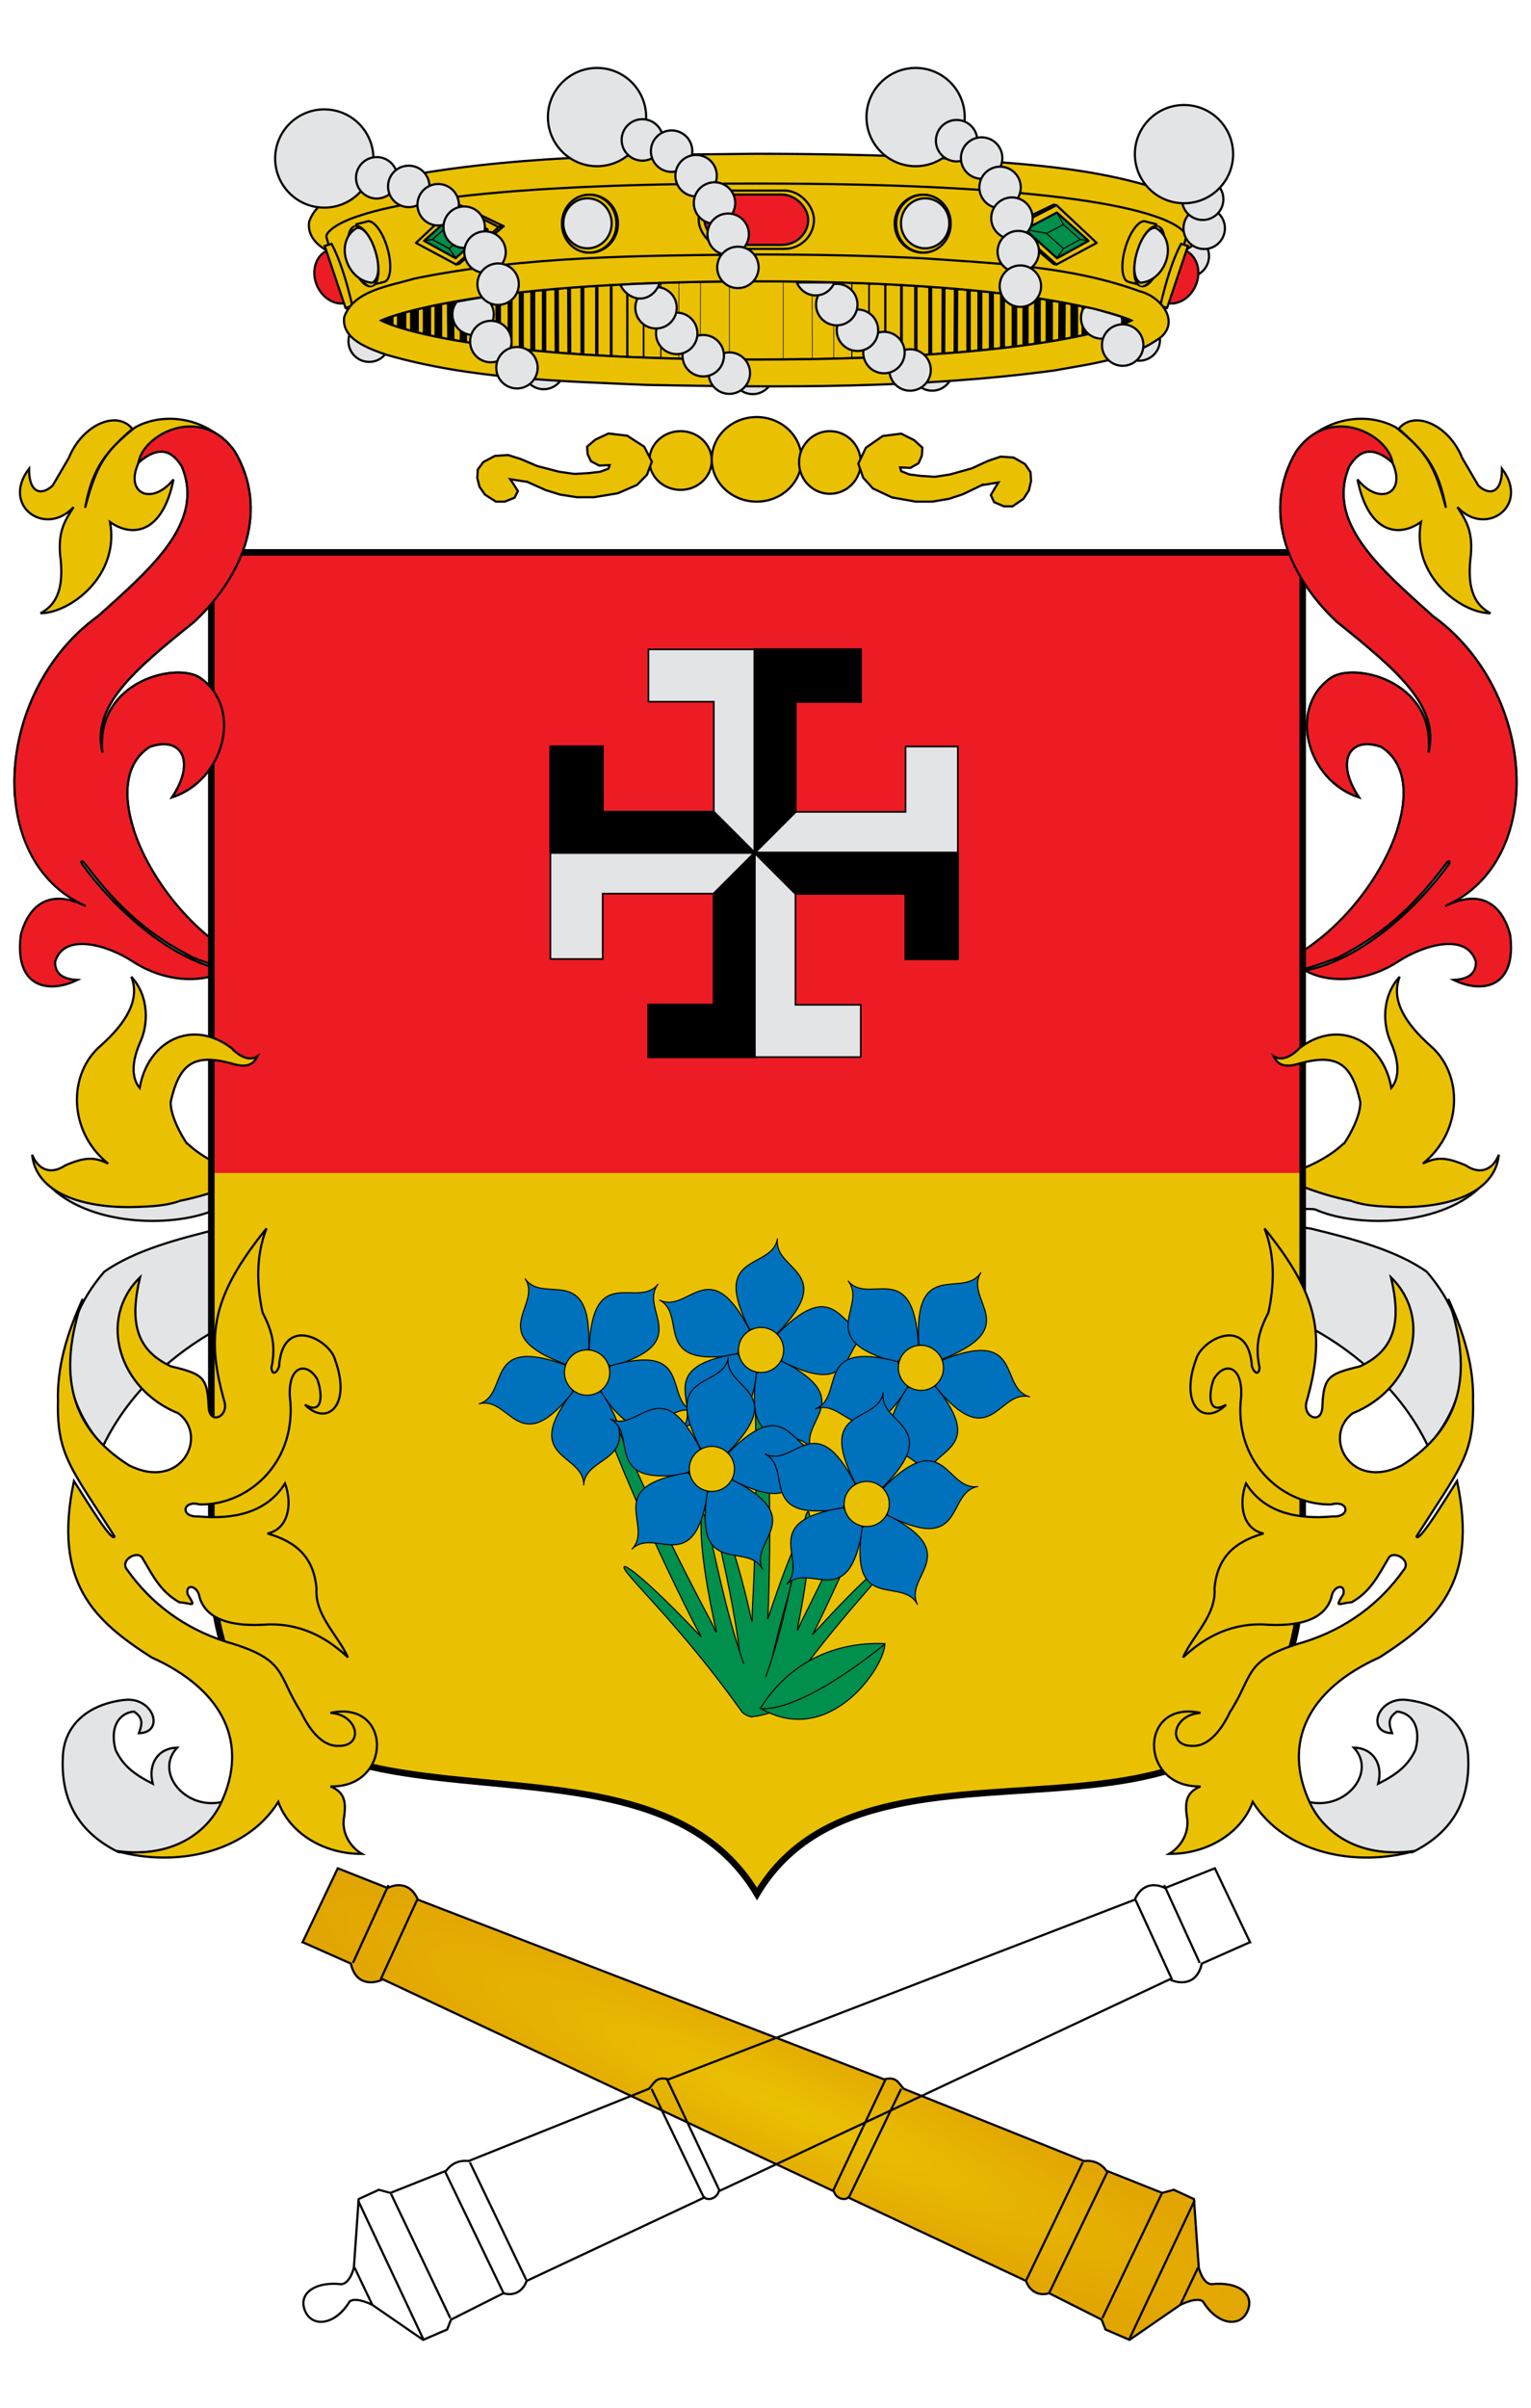 <?xml version="1.0" encoding="UTF-8" standalone="no"?>
<!-- Created with Inkscape (http://www.inkscape.org/) -->

<svg
   xmlns:dc="http://purl.org/dc/elements/1.1/"
   xmlns:cc="http://creativecommons.org/ns#"
   xmlns:rdf="http://www.w3.org/1999/02/22-rdf-syntax-ns#"
   xmlns:svg="http://www.w3.org/2000/svg"
   xmlns="http://www.w3.org/2000/svg"
   xmlns:xlink="http://www.w3.org/1999/xlink"
   version="1.0"
   width="700"
   height="1100"
   id="svg3194">
  <defs
     id="defs3196">
    <linearGradient
       id="linearGradient9210">
      <stop
         id="stop9212"
         style="stop-color:#eac102;stop-opacity:1"
         offset="0" />
      <stop
         id="stop9214"
         style="stop-color:#e2a602;stop-opacity:1"
         offset="1" />
    </linearGradient>
    <radialGradient
       cx="364.901"
       cy="470.321"
       r="49.743"
       fx="364.901"
       fy="470.321"
       id="radialGradient4751"
       xlink:href="#linearGradient9210"
       gradientUnits="userSpaceOnUse"
       gradientTransform="matrix(1,0,0,6.421,0,-2549.472)" />
  </defs>
  <path
     d="m 132.866,806.882 c 0.204,120.745 -0.411,241.503 0.312,362.239 3.847,108.357 86.787,207.326 192.7,230.21 97.983,23.87 207.672,-19.027 262.977,-103.621 33.122,-47.311 45.32,-105.86 42.589,-162.852 0,-108.658 0,-217.317 0,-325.975 -166.193,0 -332.386,0 -498.578,0 z"
     id="path4560"
     style="fill:none;stroke:none;stroke-width:1;marker:none;visibility:visible;display:inline;overflow:visible;enable-background:accumulate" />
  <g
     transform="translate(39.958,460.662)"
     id="layer3"
     style="display:inline" />
  <g
     transform="translate(39.958,460.662)"
     id="layer1"
     style="display:inline" />
  <g
     transform="translate(96.387,384.022)"
     id="layer4"
     style="display:inline" />
  <g
     transform="translate(96.387,384.022)"
     id="layer5"
     style="display:inline">
    <rect
       width="0"
       height="21.556"
       x="-1189.84"
       y="647.452"
       id="rect2743"
       style="fill:#e3e4e5;fill-opacity:1;fill-rule:evenodd;stroke:#0c0909;stroke-width:1;stroke-miterlimit:4;stroke-opacity:1;stroke-dasharray:none" />
  </g>
  <g
     transform="translate(96.387,384.022)"
     id="layer2" />
  <g
     transform="translate(4.9,81)"
     id="g4544">
    <path
       d="m 634.793,470.406 c -18.448,-0.639 -39.811,-5.803 -54.904,-14.078 10.616,-2.515 22.427,-8.012 29.661,-15.013"
       id="path5945"
       style="fill:#eac102;fill-opacity:1;fill-rule:evenodd;stroke:#000000;stroke-width:1;stroke-linecap:butt;stroke-linejoin:miter;stroke-miterlimit:4;stroke-opacity:1;stroke-dasharray:none" />
    <path
       d="m 532.94,418.838 c 0,16.907 0,33.814 0,50.721 18.766,20.901 35.898,40.576 62.426,56.574 20.009,10.937 40.834,28.82 52.672,53.647 20.102,-23.309 22.636,-52.747 -0.567,-79.733 -13.881,-9.854 -34.298,-15.215 -53.081,-19.758 -12.014,-1.292 -12.59,-10.346 1.951,-8.779 18.09,8.188 55.791,8.205 75.106,-9.754 -42.901,21.237 -106.638,-1.648 -138.508,-42.918 z"
       id="path5941"
       style="fill:#e3e4e5;fill-opacity:1;fill-rule:evenodd;stroke:#000000;stroke-width:1;stroke-linecap:butt;stroke-linejoin:miter;stroke-miterlimit:4;stroke-opacity:1;stroke-dasharray:none" />
    <path
       d="m 526.591,352.68 c 18.154,17.045 51.691,15.451 80.295,3.762 18.96,-9.66 33.456,-21.633 49.6,-43.158 1.023,-1.364 2.051,-0.959 0.846,0.742 -13.458,18.597 -38.828,43.219 -65.46,48.362 10.379,5.865 27.485,5.703 42.769,-4.268 10.685,-7.003 31.04,-13.585 35.278,0.293 0.106,6.965 -5.954,8.043 -10.192,8.281 13.195,6.472 28.937,3.516 25.85,-20.601 -2.314,-9.05 -9.712,-22.928 -29.672,-13.161 46.927,-20.597 41.618,-98.525 -5.733,-132.499 -24.844,-22.295 -48.956,-43.022 -38.127,-68.502 1.862,-2.545 7.33,-12.519 19.747,-1.569 -2.041,-12.977 -28.737,-26.981 -44.048,-5.096 -15.454,26.14 -4.884,55.633 18.473,77.716 28.029,22.508 47.139,38.646 42.043,59.879 3.397,-33.337 -35.248,-41.831 -45.228,-33.762 -19.11,14.014 -10.192,46.502 13.377,54.146 -11.042,-16.562 -4.256,-28.157 10.183,-23.061 38.97,24.655 -41.327,139.776 -98.83,93.33 -3.373,-2.724 -2.853,-2.473 -1.172,-0.834 z"
       id="path5977"
       style="fill:#ed1c24;fill-opacity:1;fill-rule:evenodd;stroke:#000000;stroke-width:1;stroke-linecap:butt;stroke-linejoin:miter;stroke-miterlimit:4;stroke-opacity:1;stroke-dasharray:none" />
    <path
       d="m 593.777,742.297 c 5.837,14.721 20.812,24.873 47.207,22.842 19.966,-9.898 26.226,-25.634 25.38,-43.4 -0.423,-14.298 -11.252,-24.281 -28.426,-26.142 -13.198,-1.269 -18.274,14.974 -6.345,15.228 -1.607,-4.315 -1.946,-7.106 2.284,-9.898 7.191,0.761 11.083,7.614 8.376,17.512 -3.215,6.937 -8.206,11.083 -17.005,15.482 2.369,-9.306 -2.623,-16.328 -11.167,-16.497 10.491,11.083 -3.384,28.511 -20.304,24.873 z"
       id="path5943"
       style="fill:#e3e4e5;fill-opacity:1;fill-rule:evenodd;stroke:#000000;stroke-width:1;stroke-linecap:butt;stroke-linejoin:miter;stroke-miterlimit:4;stroke-opacity:1;stroke-dasharray:none" />
    <path
       d="m 593.246,119.531 c 12.654,-3.909 22.221,-4.732 34.258,4.012 14.609,19.032 -0.412,28.497 -11.728,14.506 5.041,24.999 19.032,26.542 29.011,19.444 -4.527,24.69 18.415,41.665 31.789,41.665 -7.099,-3.704 -10.493,-10.802 -9.259,-24.073 1.749,-12.757 -1.749,-18.106 -5.864,-24.382 12.962,13.888 33.332,-0.617 20.37,-17.592 0.103,11.214 -5.658,12.551 -10.802,7.716 -2.469,-4.218 -4.938,-8.436 -7.407,-12.654 -5.967,-14.917 -21.81,-22.119 -29.011,-13.271 11.831,10.493 18.106,17.283 21.604,36.11 -5.247,-19.855 -9.259,-25.822 -22.839,-36.727 -11.419,-6.378 -28.085,-5.35 -40.122,5.247 z"
       id="path5937"
       style="fill:#eac102;fill-opacity:1;fill-rule:evenodd;stroke:#000000;stroke-width:1;stroke-linecap:butt;stroke-linejoin:miter;stroke-miterlimit:4;stroke-opacity:1;stroke-dasharray:none" />
    <path
       d="m 55.408,470.406 c 18.448,-0.639 39.811,-5.803 54.904,-14.078 -10.616,-2.515 -22.427,-8.012 -29.661,-15.013"
       id="path4433"
       style="fill:#eac102;fill-opacity:1;fill-rule:evenodd;stroke:#000000;stroke-width:1;stroke-linecap:butt;stroke-linejoin:miter;stroke-miterlimit:4;stroke-opacity:1;stroke-dasharray:none" />
    <path
       d="m 157.261,418.838 c 0,16.907 0,33.814 0,50.721 -18.766,20.901 -35.898,40.576 -62.426,56.574 -20.009,10.937 -40.834,28.82 -52.672,53.647 -20.102,-23.309 -22.636,-52.747 0.567,-79.733 13.881,-9.854 34.298,-15.215 53.081,-19.758 12.014,-1.292 12.59,-10.346 -1.951,-8.779 -18.09,8.188 -55.791,8.205 -75.106,-9.754 42.901,21.237 106.638,-1.648 138.508,-42.918 z"
       id="path4435"
       style="fill:#e3e4e5;fill-opacity:1;fill-rule:evenodd;stroke:#000000;stroke-width:1;stroke-linecap:butt;stroke-linejoin:miter;stroke-miterlimit:4;stroke-opacity:1;stroke-dasharray:none" />
    <path
       d="m 163.609,352.68 c -18.154,17.045 -51.691,15.451 -80.295,3.762 -18.96,-9.66 -33.456,-21.633 -49.6,-43.158 -1.023,-1.364 -2.051,-0.959 -0.846,0.742 13.458,18.597 38.828,43.219 65.46,48.362 -10.379,5.865 -27.485,5.703 -42.769,-4.268 -10.685,-7.003 -31.04,-13.585 -35.278,0.293 -0.106,6.965 5.954,8.043 10.192,8.281 -13.195,6.472 -28.937,3.516 -25.85,-20.601 2.314,-9.05 9.712,-22.928 29.672,-13.161 -46.927,-20.597 -41.618,-98.525 5.733,-132.499 24.844,-22.295 48.956,-43.022 38.127,-68.502 -1.862,-2.545 -7.33,-12.519 -19.747,-1.569 2.041,-12.977 28.737,-26.981 44.048,-5.096 15.454,26.14 4.884,55.633 -18.473,77.716 -28.029,22.508 -47.139,38.646 -42.043,59.879 -3.397,-33.337 35.248,-41.831 45.228,-33.762 19.11,14.014 10.192,46.502 -13.377,54.146 11.042,-16.562 4.256,-28.157 -10.183,-23.061 -38.97,24.655 41.327,139.776 98.83,93.33 3.373,-2.724 2.853,-2.473 1.172,-0.834 z"
       id="path4437"
       style="fill:#ed1c24;fill-opacity:1;fill-rule:evenodd;stroke:#000000;stroke-width:1;stroke-linecap:butt;stroke-linejoin:miter;stroke-miterlimit:4;stroke-opacity:1;stroke-dasharray:none" />
    <path
       d="m 96.423,742.297 c -5.837,14.721 -20.812,24.873 -47.207,22.842 -19.966,-9.898 -26.226,-25.634 -25.38,-43.4 0.423,-14.298 11.252,-24.281 28.426,-26.142 13.198,-1.269 18.274,14.974 6.345,15.228 1.607,-4.315 1.946,-7.106 -2.284,-9.898 -7.191,0.761 -11.083,7.614 -8.376,17.512 3.215,6.937 8.206,11.083 17.005,15.482 -2.369,-9.306 2.623,-16.328 11.167,-16.497 -10.491,11.083 3.384,28.511 20.304,24.873 z"
       id="path4439"
       style="fill:#e3e4e5;fill-opacity:1;fill-rule:evenodd;stroke:#000000;stroke-width:1;stroke-linecap:butt;stroke-linejoin:miter;stroke-miterlimit:4;stroke-opacity:1;stroke-dasharray:none" />
    <path
       d="m 96.955,119.531 c -12.654,-3.909 -22.221,-4.732 -34.258,4.012 -14.609,19.032 0.412,28.497 11.728,14.506 -5.041,24.999 -19.032,26.542 -29.011,19.444 4.527,24.69 -18.415,41.665 -31.789,41.665 7.099,-3.704 10.493,-10.802 9.259,-24.073 -1.749,-12.757 1.749,-18.106 5.864,-24.382 -12.962,13.888 -33.332,-0.617 -20.37,-17.592 -0.103,11.214 5.658,12.551 10.802,7.716 2.469,-4.218 4.938,-8.436 7.407,-12.654 5.967,-14.917 21.81,-22.119 29.011,-13.271 -11.831,10.493 -18.106,17.283 -21.604,36.11 5.247,-19.855 9.259,-25.822 22.839,-36.727 11.419,-6.378 28.085,-5.35 40.122,5.247 z"
       id="path4441"
       style="fill:#eac102;fill-opacity:1;fill-rule:evenodd;stroke:#000000;stroke-width:1;stroke-linecap:butt;stroke-linejoin:miter;stroke-miterlimit:4;stroke-opacity:1;stroke-dasharray:none" />
    <path
       d="m 91.713,171.363 498.992,0 0,458.136 c 0,171.963 -191.92,58.037 -249.497,154.767 C 283.633,687.536 91.713,790.714 91.713,629.499 l 0,-458.136 z"
       id="svg_252"
       style="fill:#eac102;fill-opacity:1;stroke:#000000;stroke-width:1;stroke-miterlimit:4" />
    <path
       d="m 93.143,171.895 c 0.157,94.326 -0.133,188.663 0.032,282.989 l 496.787,0 c 0,-94.323 0,-188.666 0,-282.989 -165.601,0 -331.216,0 -496.819,0 l 0,0 0,0 z"
       id="svg_251"
       style="fill:#ed1c24;fill-rule:evenodd;stroke-width:3" />
    <path
       d="m 291.581,215.684 0,23.899 29.874,0 0,50.342 -50.785,0 0,-29.874 -23.899,0 0,97.09 23.899,0 0,-29.874 50.785,0 0,50.785 -29.874,0 0,23.899 97.09,0 0,-23.899 -29.874,0 0,-50.785 50.342,0 0,29.874 23.899,0 0,-97.09 -23.899,0 0,29.874 -50.342,0 0,-50.342 29.874,0 0,-23.899 z"
       id="rect6017"
       style="fill:#e3e4e5;fill-opacity:1;stroke:#000000;stroke-width:0.747" />
    <path
       d="m 321.454,289.925 -50.785,0 0,-29.874 -23.899,0 0,48.545 186.268,0 0,48.545 -23.899,0 0,-29.874 -50.342,0 z m 37.342,0 0,-50.342 29.874,0 0,-23.899 -48.545,0 0,186.268 -48.545,0 0,-23.899 29.874,0 0,-50.785 z"
       id="path6039"
       style="fill:#000000;fill-opacity:1;stroke:#000000;stroke-width:1;stroke-miterlimit:4;stroke-dasharray:none" />
    <g
       transform="translate(87.239,188.185)"
       id="g7378">
      <path
         d="m 249.605,312.9 c 5.287,53.165 4.383,114.337 2.213,153.826 -0.084,1.532 0.205,5.888 -0.258,4.496 -8.393,-38.037 -15.778,-51.224 -17.194,-51.261 -2.888,-0.075 13.601,52.81 13.029,88.157 0.09,7.884 7.836,6.006 9.101,1.394 8.723,-47.171 21.113,-76.857 21.004,-82.158 -0.086,-4.21 -6.905,7.807 -18.522,42.883 -0.351,1.06 0.088,-2.23 0.13,-3.345 2.708,-73.18 -3.033,-144.731 -9.503,-153.993 z"
         id="path3210"
         style="fill:#008f4c;fill-rule:evenodd;stroke:#000000;stroke-width:0.5;stroke-linecap:butt;stroke-linejoin:miter;stroke-miterlimit:4;stroke-opacity:1;stroke-dasharray:none" />
      <path
         d="m 263.097,340.043 c -12.501,-1.915 -12.501,-1.915 -12.501,-1.915 -18.589,-35.966 10.451,-26.691 12.762,-41.545 -2.323,14.926 28.369,14.76 -0.261,43.46 z"
         id="path3180"
         style="fill:#0071bc;fill-rule:evenodd;stroke:#000000;stroke-width:0.5;stroke-linecap:butt;stroke-linejoin:miter;stroke-miterlimit:4;stroke-opacity:1;stroke-dasharray:none" />
      <path
         d="m 250.503,338.356 c -5.684,11.297 -5.684,11.297 -5.684,11.297 -39.95,6.565 -22.155,-18.188 -35.568,-24.975 13.478,6.821 22.805,-22.42 41.253,13.678 z"
         id="path3182"
         style="fill:#0071bc;fill-rule:evenodd;stroke:#000000;stroke-width:0.5;stroke-linecap:butt;stroke-linejoin:miter;stroke-miterlimit:4;stroke-opacity:1;stroke-dasharray:none" />
      <path
         d="m 244.976,349.269 c 8.988,8.897 8.988,8.897 8.988,8.897 -6.101,40.024 -24.144,15.451 -34.744,26.11 10.653,-10.71 -14.275,-28.616 25.757,-35.007 z"
         id="path3184"
         style="fill:#0071bc;fill-rule:evenodd;stroke:#000000;stroke-width:0.5;stroke-linecap:butt;stroke-linejoin:miter;stroke-miterlimit:4;stroke-opacity:1;stroke-dasharray:none" />
      <path
         d="m 253.763,358.269 c 11.239,-5.798 11.239,-5.798 11.239,-5.798 36.18,18.171 7.234,27.737 14.095,41.112 -6.894,-13.441 -31.627,4.734 -25.334,-35.314 z"
         id="path3186"
         style="fill:#0071bc;fill-rule:evenodd;stroke:#000000;stroke-width:0.5;stroke-linecap:butt;stroke-linejoin:miter;stroke-miterlimit:4;stroke-opacity:1;stroke-dasharray:none" />
      <path
         d="m 265.388,352.753 c -2.042,-12.481 -2.042,-12.481 -2.042,-12.481 28.461,-28.794 28.614,1.692 43.456,-0.701 -14.913,2.404 -5.271,31.542 -41.414,13.182 z"
         id="path3188"
         style="fill:#0071bc;fill-rule:evenodd;stroke:#000000;stroke-width:0.5;stroke-linecap:butt;stroke-linejoin:miter;stroke-miterlimit:4;stroke-opacity:1;stroke-dasharray:none" />
      <path
         d="m 266.039,349.13 a 10.32,10.28 8.71 1 1 -20.402,-3.126 10.32,10.28 8.71 0 1 20.402,3.126 z"
         id="path3178"
         style="fill:#eac102;fill-opacity:1;stroke:#000000;stroke-width:0.5;stroke-linejoin:round;stroke-miterlimit:4;stroke-opacity:1;stroke-dasharray:none" />
      <path
         d="m 250.898,515.077 c 1.763,0.234 9.339,-1.282 10.568,-2.79 27.03,-39.63 50.353,-61.784 52.395,-66.677 1.621,-3.886 -9.47,4.354 -34.263,31.75 -0.749,0.828 0.982,-2.005 1.469,-3.008 32.031,-65.853 55.675,-133.628 53.498,-144.714 -16.634,50.771 -42.166,106.369 -60.099,141.618 -0.696,1.367 -2.191,5.469 -2.052,4.008 7.684,-38.186 6.253,-53.233 4.973,-53.839 -2.347,-1.11 -7.654,43.254 -19.453,75.554"
         id="path6156"
         style="fill:#008f4c;fill-rule:evenodd;stroke:#000000;stroke-width:0.5;stroke-linecap:butt;stroke-linejoin:miter;stroke-miterlimit:4;stroke-opacity:1;stroke-dasharray:none" />
      <path
         d="M 338.608,351.78 C 327.945,344.98 327.945,344.98 327.945,344.98 c -2.481,-40.41 20.34,-20.197 28.453,-32.853 -8.153,12.717 19.992,24.96 -17.79,39.653 z"
         id="path6160"
         style="fill:#0071bc;fill-rule:evenodd;stroke:#000000;stroke-width:0.5;stroke-linecap:butt;stroke-linejoin:miter;stroke-miterlimit:4;stroke-opacity:1;stroke-dasharray:none" />
      <path
         d="m 327.767,345.151 c -9.763,8.039 -9.763,8.039 -9.763,8.039 -39.199,-10.128 -12.923,-25.586 -22.452,-37.213 9.575,11.684 29.916,-11.3 32.215,29.173 z"
         id="path6162"
         style="fill:#0071bc;fill-rule:evenodd;stroke:#000000;stroke-width:0.5;stroke-linecap:butt;stroke-linejoin:miter;stroke-miterlimit:4;stroke-opacity:1;stroke-dasharray:none" />
      <path
         d="m 318.305,352.902 c 4.629,11.769 4.629,11.769 4.629,11.769 -21.745,34.151 -28.327,4.384 -42.329,9.854 14.071,-5.496 -1.502,-31.944 37.7,-21.623 z"
         id="path6164"
         style="fill:#0071bc;fill-rule:evenodd;stroke:#000000;stroke-width:0.5;stroke-linecap:butt;stroke-linejoin:miter;stroke-miterlimit:4;stroke-opacity:1;stroke-dasharray:none" />
      <path
         d="m 322.708,364.685 c 12.623,-0.766 12.623,-0.766 12.623,-0.766 25.76,31.234 -4.584,28.295 -3.709,43.303 -0.879,-15.08 -30.845,-8.442 -8.915,-42.537 z"
         id="path6166"
         style="fill:#0071bc;fill-rule:evenodd;stroke:#000000;stroke-width:0.5;stroke-linecap:butt;stroke-linejoin:miter;stroke-miterlimit:4;stroke-opacity:1;stroke-dasharray:none" />
      <path
         d="m 335.571,364.333 c 3.173,-12.242 3.173,-12.242 3.173,-12.242 37.666,-14.847 25.494,13.104 40.037,16.908 -14.614,-3.824 -17.561,26.726 -43.21,-4.666 z"
         id="path6168"
         style="fill:#0071bc;fill-rule:evenodd;stroke:#000000;stroke-width:0.5;stroke-linecap:butt;stroke-linejoin:miter;stroke-miterlimit:4;stroke-opacity:1;stroke-dasharray:none" />
      <path
         d="m 337.629,361.281 a 10.32,10.28 32.529 1 1 -17.402,-11.099 10.32,10.28 32.529 1 1 17.402,11.099 z"
         id="path6170"
         style="fill:#eac102;fill-opacity:1;stroke:#000000;stroke-width:0.5;stroke-linejoin:round;stroke-miterlimit:4;stroke-opacity:1;stroke-dasharray:none" />
      <path
         d="m 251.972,515.256 c -1.465,-0.064 -3.83,-1.123 -4.841,-2.311 -27.882,-39.035 -51.679,-60.679 -53.826,-65.527 -1.705,-3.85 9.562,4.148 34.943,31.001 0.767,0.811 -1.025,-1.983 -1.534,-2.975 -33.45,-65.144 -58.556,-132.391 -56.619,-143.521 17.73,50.399 44.459,105.431 63.151,140.283 0.725,1.352 2.309,5.421 2.138,3.963 -8.509,-38.011 -7.404,-53.085 -6.137,-53.718 2.166,-1.083 7.762,37.318 18.641,68.486"
         id="path6156-6"
         style="fill:#008f4c;fill-rule:evenodd;stroke:#000000;stroke-width:0.5;stroke-linecap:butt;stroke-linejoin:miter;stroke-miterlimit:4;stroke-opacity:1;stroke-dasharray:none" />
      <path
         d="m 166.532,354.146 c 10.513,-7.03 10.513,-7.03 10.513,-7.03 1.605,-40.454 -20.773,-19.752 -29.158,-32.229 8.426,12.537 -19.447,25.387 18.645,39.259 z"
         id="path6160-5"
         style="fill:#0071bc;fill-rule:evenodd;stroke:#000000;stroke-width:0.5;stroke-linecap:butt;stroke-linejoin:miter;stroke-miterlimit:4;stroke-opacity:1;stroke-dasharray:none" />
      <path
         d="m 177.227,347.284 c 9.934,7.826 9.934,7.826 9.934,7.826 38.97,-10.974 12.366,-25.86 21.641,-37.69 -9.32,11.888 -30.154,-10.65 -31.576,29.864 z"
         id="path6162-2"
         style="fill:#0071bc;fill-rule:evenodd;stroke:#000000;stroke-width:0.5;stroke-linecap:butt;stroke-linejoin:miter;stroke-miterlimit:4;stroke-opacity:1;stroke-dasharray:none" />
      <path
         d="m 186.855,354.828 c -4.373,11.867 -4.373,11.867 -4.373,11.867 22.48,33.672 28.415,3.77 42.533,8.935 -14.186,-5.19 0.81,-31.969 -38.16,-20.802 z"
         id="path6164-0"
         style="fill:#0071bc;fill-rule:evenodd;stroke:#000000;stroke-width:0.5;stroke-linecap:butt;stroke-linejoin:miter;stroke-miterlimit:4;stroke-opacity:1;stroke-dasharray:none" />
      <path
         d="m 182.708,366.703 c -12.637,-0.492 -12.637,-0.492 -12.637,-0.492 -25.077,31.785 5.196,28.189 4.646,43.212 0.552,-15.096 30.655,-9.108 7.992,-42.72 z"
         id="path6166-0"
         style="fill:#0071bc;fill-rule:evenodd;stroke:#000000;stroke-width:0.5;stroke-linecap:butt;stroke-linejoin:miter;stroke-miterlimit:4;stroke-opacity:1;stroke-dasharray:none" />
      <path
         d="m 169.84,366.63 c -3.437,-12.171 -3.437,-12.171 -3.437,-12.171 -37.978,-14.028 -25.204,13.652 -39.662,17.771 14.528,-4.14 18.135,26.34 43.099,-5.601 z"
         id="path6168-8"
         style="fill:#0071bc;fill-rule:evenodd;stroke:#000000;stroke-width:0.5;stroke-linecap:butt;stroke-linejoin:miter;stroke-miterlimit:4;stroke-opacity:1;stroke-dasharray:none" />
      <path
         d="M 167.717,363.624 A 10.28,10.32 56.23 1 0 184.874,352.151 10.28,10.32 56.23 1 0 167.717,363.624 z"
         id="path6170-8"
         style="fill:#eac102;fill-opacity:1;stroke:#000000;stroke-width:0.5;stroke-linejoin:round;stroke-miterlimit:4;stroke-opacity:1;stroke-dasharray:none" />
      <path
         d="m 240.598,394.384 c -12.501,-1.915 -12.501,-1.915 -12.501,-1.915 -18.589,-35.966 10.451,-26.691 12.762,-41.545 -2.323,14.926 28.369,14.76 -0.261,43.46 z"
         id="path6224"
         style="fill:#0071bc;fill-rule:evenodd;stroke:#000000;stroke-width:0.5;stroke-linecap:butt;stroke-linejoin:miter;stroke-miterlimit:4;stroke-opacity:1;stroke-dasharray:none" />
      <path
         d="m 228.004,392.698 c -5.684,11.297 -5.684,11.297 -5.684,11.297 -39.95,6.565 -22.155,-18.188 -35.568,-24.975 13.478,6.821 22.805,-22.42 41.253,13.678 z"
         id="path6226"
         style="fill:#0071bc;fill-rule:evenodd;stroke:#000000;stroke-width:0.5;stroke-linecap:butt;stroke-linejoin:miter;stroke-miterlimit:4;stroke-opacity:1;stroke-dasharray:none" />
      <path
         d="m 222.478,403.61 c 8.988,8.897 8.988,8.897 8.988,8.897 -6.101,40.024 -24.144,15.451 -34.744,26.11 10.653,-10.71 -14.275,-28.616 25.757,-35.007 z"
         id="path6228"
         style="fill:#0071bc;fill-rule:evenodd;stroke:#000000;stroke-width:0.5;stroke-linecap:butt;stroke-linejoin:miter;stroke-miterlimit:4;stroke-opacity:1;stroke-dasharray:none" />
      <path
         d="m 231.265,412.611 c 11.239,-5.798 11.239,-5.798 11.239,-5.798 36.18,18.171 7.234,27.737 14.095,41.112 -6.894,-13.441 -31.627,4.734 -25.334,-35.314 z"
         id="path6230"
         style="fill:#0071bc;fill-rule:evenodd;stroke:#000000;stroke-width:0.5;stroke-linecap:butt;stroke-linejoin:miter;stroke-miterlimit:4;stroke-opacity:1;stroke-dasharray:none" />
      <path
         d="M 242.89,407.094 C 240.848,394.613 240.848,394.613 240.848,394.613 c 28.461,-28.794 28.614,1.692 43.456,-0.701 -14.913,2.404 -5.271,31.542 -41.414,13.182 z"
         id="path6232"
         style="fill:#0071bc;fill-rule:evenodd;stroke:#000000;stroke-width:0.5;stroke-linecap:butt;stroke-linejoin:miter;stroke-miterlimit:4;stroke-opacity:1;stroke-dasharray:none" />
      <path
         d="m 243.54,403.471 a 10.32,10.28 8.71 1 1 -20.402,-3.126 10.32,10.28 8.71 0 1 20.402,3.126 z"
         id="path6234"
         style="fill:#eac102;fill-opacity:1;stroke:#000000;stroke-width:0.5;stroke-linejoin:round;stroke-miterlimit:4;stroke-opacity:1;stroke-dasharray:none" />
      <path
         d="m 311.41,410.404 c -12.501,-1.915 -12.501,-1.915 -12.501,-1.915 -18.589,-35.966 10.451,-26.691 12.762,-41.545 -2.323,14.926 28.369,14.76 -0.261,43.46 z"
         id="path6238"
         style="fill:#0071bc;fill-rule:evenodd;stroke:#000000;stroke-width:0.5;stroke-linecap:butt;stroke-linejoin:miter;stroke-miterlimit:4;stroke-opacity:1;stroke-dasharray:none" />
      <path
         d="m 298.815,408.718 c -5.684,11.297 -5.684,11.297 -5.684,11.297 -39.95,6.565 -22.155,-18.188 -35.568,-24.975 13.478,6.821 22.805,-22.42 41.253,13.678 z"
         id="path6240"
         style="fill:#0071bc;fill-rule:evenodd;stroke:#000000;stroke-width:0.5;stroke-linecap:butt;stroke-linejoin:miter;stroke-miterlimit:4;stroke-opacity:1;stroke-dasharray:none" />
      <path
         d="m 293.289,419.63 c 8.988,8.897 8.988,8.897 8.988,8.897 -6.101,40.024 -24.144,15.451 -34.744,26.11 10.653,-10.71 -14.275,-28.616 25.757,-35.007 z"
         id="path6242"
         style="fill:#0071bc;fill-rule:evenodd;stroke:#000000;stroke-width:0.5;stroke-linecap:butt;stroke-linejoin:miter;stroke-miterlimit:4;stroke-opacity:1;stroke-dasharray:none" />
      <path
         d="m 302.076,428.631 c 11.239,-5.798 11.239,-5.798 11.239,-5.798 36.18,18.171 7.234,27.737 14.095,41.112 -6.894,-13.441 -31.627,4.734 -25.334,-35.314 z"
         id="path6244"
         style="fill:#0071bc;fill-rule:evenodd;stroke:#000000;stroke-width:0.5;stroke-linecap:butt;stroke-linejoin:miter;stroke-miterlimit:4;stroke-opacity:1;stroke-dasharray:none" />
      <path
         d="m 313.701,423.114 c -2.042,-12.481 -2.042,-12.481 -2.042,-12.481 28.461,-28.794 28.614,1.692 43.456,-0.701 -14.913,2.404 -5.271,31.542 -41.414,13.182 z"
         id="path6246"
         style="fill:#0071bc;fill-rule:evenodd;stroke:#000000;stroke-width:0.5;stroke-linecap:butt;stroke-linejoin:miter;stroke-miterlimit:4;stroke-opacity:1;stroke-dasharray:none" />
      <path
         d="m 314.351,419.491 a 10.32,10.28 8.71 1 1 -20.402,-3.126 10.32,10.28 8.71 0 1 20.402,3.126 z"
         id="path6248"
         style="fill:#eac102;fill-opacity:1;stroke:#000000;stroke-width:0.5;stroke-linejoin:round;stroke-miterlimit:4;stroke-opacity:1;stroke-dasharray:none" />
      <path
         d="m 255.513,511.252 c 31.697,18.545 57.106,-19.224 56.929,-29.547 -22.937,-0.892 -43.568,8.445 -56.929,29.547 z"
         id="path3236"
         style="fill:#008f4c;fill-rule:evenodd;stroke:#000000;stroke-width:0.5;stroke-linecap:butt;stroke-linejoin:miter;stroke-miterlimit:4;stroke-opacity:1;stroke-dasharray:none" />
      <path
         d="m 312.582,481.861 c -42.439,33.935 -57.429,29.428 -57.398,29.321"
         id="path3238"
         style="fill:#008f4c;stroke:#000000;stroke-width:0.5;stroke-linecap:butt;stroke-linejoin:miter;stroke-miterlimit:4;stroke-opacity:1;stroke-dasharray:none" />
    </g>
    <g
       transform="matrix(0.312,-0.656,-0.667,-0.288,553.755,1256.103)"
       id="g3633"
       style="fill:#784421;fill-opacity:1;stroke:#000000;stroke-width:1.377;stroke-miterlimit:4;stroke-opacity:1;stroke-dasharray:none">
      <path
         d="m 339.339,788.848 -0.328,-33.235 c -11.547,-8.649 -6.191,-18.492 -1.095,-22.446 l -9.854,-313.693 c -4.498,-4.15 -1.921,-9.574 0,-9.854 l -3.832,-123.725 c -5.043,-4.767 -5.789,-11.482 -1.322,-16.451 l -2.155,-37 -4.735,-4.833 0,-16.49 32.847,-19.388 c 0,0 9.083,-7.106 7.664,-12.044 -9.884,-14.154 -6.183,-27.857 5.028,-27.893 12.507,0.035 15.432,13.62 7.016,27.893 -1.664,5.359 6.503,11.591 6.503,11.591 l 38.388,21.257 0.321,13.98 -4.7,5.729 -1.095,37.775 c 2.92,5.11 2.92,10.219 0,15.329 l -3.285,122.083 c 2.108,4.688 5.486,7.589 0.547,13.686 l -12.592,313.693 c 6.458,6.942 6.022,14.735 -0.8,20.34 l -1.056,33.679 -51.466,0.018 z"
         id="path3635"
         style="fill:url(#radialGradient4751);fill-opacity:1;fill-rule:evenodd;stroke:#000000;stroke-width:1.377;stroke-linecap:butt;stroke-linejoin:miter;stroke-miterlimit:4;stroke-opacity:1;stroke-dasharray:none;stroke-dashoffset:0;marker:none;visibility:visible;display:inline;overflow:visible" />
      <path
         d="m 328.122,409.235 75.874,-0.387"
         id="path3637"
         style="fill:#784421;fill-opacity:1;fill-rule:evenodd;stroke:#000000;stroke-width:1.377;stroke-linecap:butt;stroke-linejoin:miter;stroke-miterlimit:4;stroke-opacity:1;stroke-dasharray:none;stroke-dashoffset:0;marker:none;visibility:visible;display:inline;overflow:visible" />
      <path
         d="m 323.089,269.488 84.777,-0.387"
         id="path3639"
         style="fill:#784421;fill-opacity:1;fill-rule:evenodd;stroke:#000000;stroke-width:1.377;stroke-linecap:butt;stroke-linejoin:miter;stroke-miterlimit:4;stroke-opacity:1;stroke-dasharray:none;stroke-dashoffset:0;marker:none;visibility:visible;display:inline;overflow:visible" />
      <path
         d="m 337.412,734.408 54.97,0.774"
         id="path3641"
         style="fill:#784421;fill-opacity:1;fill-rule:evenodd;stroke:#000000;stroke-width:1.377;stroke-linecap:butt;stroke-linejoin:miter;stroke-miterlimit:4;stroke-opacity:1;stroke-dasharray:none;stroke-dashoffset:0;marker:none;visibility:visible;display:inline;overflow:visible" />
      <path
         d="m 316.508,211.421 96.391,0.387"
         id="path3643"
         style="fill:#784421;fill-opacity:1;fill-rule:evenodd;stroke:#000000;stroke-width:1.377;stroke-linecap:butt;stroke-linejoin:miter;stroke-miterlimit:4;stroke-opacity:1;stroke-dasharray:none;stroke-dashoffset:0;marker:none;visibility:visible;display:inline;overflow:visible" />
      <path
         d="m 349.026,191.679 25.936,0"
         id="path3645"
         style="fill:#784421;fill-opacity:1;fill-rule:evenodd;stroke:#000000;stroke-width:1.377;stroke-linecap:butt;stroke-linejoin:miter;stroke-miterlimit:4;stroke-opacity:1;stroke-dasharray:none;stroke-dashoffset:0;marker:none;visibility:visible;display:inline;overflow:visible" />
      <path
         d="m 327.87,420.003 78.157,0.274"
         id="path3647"
         style="fill:#784421;fill-opacity:1;fill-rule:evenodd;stroke:#000000;stroke-width:1.377;stroke-linecap:butt;stroke-linejoin:miter;stroke-miterlimit:4;stroke-opacity:1;stroke-dasharray:none;stroke-dashoffset:0;marker:none;visibility:visible;display:inline;overflow:visible" />
      <path
         d="m 324.953,285.977 81.99,-0.274"
         id="path3649"
         style="fill:#784421;fill-opacity:1;fill-rule:evenodd;stroke:#000000;stroke-width:1.377;stroke-linecap:butt;stroke-linejoin:miter;stroke-miterlimit:4;stroke-opacity:1;stroke-dasharray:none;stroke-dashoffset:0;marker:none;visibility:visible;display:inline;overflow:visible" />
      <path
         d="m 321.757,232.454 86.601,-0.125"
         id="path3651"
         style="fill:#784421;fill-opacity:1;fill-rule:evenodd;stroke:#000000;stroke-width:1.377;stroke-linecap:butt;stroke-linejoin:miter;stroke-miterlimit:4;stroke-opacity:1;stroke-dasharray:none;stroke-dashoffset:0;marker:none;visibility:visible;display:inline;overflow:visible" />
      <path
         d="m 339.948,754.632 53.796,0.821"
         id="path3653"
         style="fill:#784421;fill-opacity:1;fill-rule:evenodd;stroke:#000000;stroke-width:1.377;stroke-linecap:butt;stroke-linejoin:miter;stroke-miterlimit:4;stroke-opacity:1;stroke-dasharray:none;stroke-dashoffset:0;marker:none;visibility:visible;display:inline;overflow:visible" />
    </g>
    <use
       transform="matrix(-1,0,0,1,700.093,3.0000001e-7)"
       id="use3976"
       x="0"
       y="0"
       width="581.489"
       height="910.851"
       xlink:href="#g3633" />
    <g
       transform="translate(495.888,-779.9)"
       id="g3107">
      <path
         d="m 33.911,811.986 c 2.186,-4.755 7.809,-6.836 12.564,-4.649 4.751,2.184 6.832,7.807 4.645,12.562 -2.185,4.753 -7.808,6.834 -12.559,4.649 -4.755,-2.186 -6.836,-7.809 -4.651,-12.562 z"
         id="path3446"
         style="fill:#e3e4e5;fill-opacity:1;stroke:#010101;stroke-width:1;stroke-miterlimit:4;stroke-dasharray:none" />
      <path
         d="m -155.159,769.165 c -56.613,0.564 -113.876,0.617 -169.475,11.941 -12.408,3.739 -30.146,5.827 -34.804,19.07 -1.528,11.061 12.501,15.749 21.263,18.789 41.744,11.963 85.853,12.976 129.105,14.847 67.291,1.289 135.015,1.812 201.806,-7.122 18.247,-3.365 38.339,-5.442 53.344,-16.78 8.96,-8.379 -0.958,-20.095 -10.862,-22.505 -33.977,-12.447 -71.036,-13.782 -106.972,-16.317 -27.773,-1.447 -55.595,-1.905 -83.407,-1.923 z"
         id="path9052"
         style="fill:#eac102;fill-rule:evenodd;stroke:#000000;stroke-width:1px;stroke-linecap:butt;stroke-linejoin:miter;stroke-opacity:1" />
      <path
         d="m -154.984,782.762 c -30.857,0 -56.88,0.574 -78.812,1.571 -4.387,0.2 -8.621,0.422 -12.688,0.652 -48.771,2.767 -74.923,7.658 -88.938,12.126 -1.168,0.372 -2.276,0.732 -3.281,1.097 -5.012,1.821 -8.094,3.565 -9.969,4.981 -0.369,0.279 -0.686,0.546 -0.969,0.8 -0.293,0.264 -0.537,0.506 -0.75,0.741 -1.253,1.383 -1.219,2.224 -1.219,2.224 l 10.656,36.733 34.844,0 302.25,0 34.844,0 10.656,-36.733 c 0,0 0.034,-0.84 -1.219,-2.224 -0.212,-0.235 -0.457,-0.477 -0.75,-0.741 -1.715,-1.549 -4.922,-3.595 -10.937,-5.781 -0.009,-0.003 -0.023,0.003 -0.031,0 -13.071,-4.744 -39.351,-10.225 -92.188,-13.223 -0.01,-5.7e-4 -0.021,5.7e-4 -0.031,0 -4.066,-0.231 -8.27,-0.453 -12.656,-0.652 -21.933,-0.998 -47.954,-1.571 -78.812,-1.571 z"
         id="path9054"
         style="fill:#eac102;fill-opacity:1;fill-rule:evenodd;stroke:#000000;stroke-width:1px;stroke-linecap:butt;stroke-linejoin:miter;stroke-opacity:1" />
      <path
         d="m 1796.348,707.071 a 23.066,23.066 0 1 1 -46.131,0 23.066,23.066 0 1 1 46.131,0 z"
         transform="matrix(0.553,0,0,0.569,-1059.582,398.757)"
         id="path9058"
         style="fill:#eac102;fill-opacity:1;fill-rule:evenodd;stroke:#000000;stroke-width:1.784px;stroke-linecap:round;stroke-linejoin:round;stroke-miterlimit:4;stroke-opacity:1;stroke-dasharray:none;stroke-dashoffset:0;marker:none;visibility:visible;display:inline;overflow:visible;enable-background:accumulate" />
      <path
         d="m 1796.348,707.071 a 23.066,23.066 0 1 1 -46.131,0 23.066,23.066 0 1 1 46.131,0 z"
         transform="matrix(0.54,0,0,0.569,-1036.134,398.757)"
         id="path9060"
         style="fill:#eac102;fill-opacity:1;fill-rule:evenodd;stroke:#000000;stroke-width:1.804px;stroke-linecap:round;stroke-linejoin:round;stroke-miterlimit:4;stroke-opacity:1;stroke-dasharray:none;stroke-dashoffset:0;marker:none;visibility:visible;display:inline;overflow:visible;enable-background:accumulate" />
      <path
         d="m 1796.348,707.071 a 23.066,23.066 0 1 1 -46.131,0 23.066,23.066 0 1 1 46.131,0 z"
         transform="matrix(0.478,0,0,0.492,-925.426,453.05)"
         id="path9062"
         style="fill:#e3e4e5;fill-opacity:1;fill-rule:evenodd;stroke:#000000;stroke-width:2.063px;stroke-linecap:round;stroke-linejoin:round;stroke-miterlimit:4;stroke-opacity:1;stroke-dasharray:none;stroke-dashoffset:0;marker:none;visibility:visible;display:inline;overflow:visible;enable-background:accumulate" />
      <path
         d="m 1796.348,707.071 a 23.066,23.066 0 1 1 -46.131,0 23.066,23.066 0 1 1 46.131,0 z"
         transform="matrix(-0.553,0,0,0.569,749.613,398.757)"
         id="path9066"
         style="fill:#eac102;fill-opacity:1;fill-rule:evenodd;stroke:#000000;stroke-width:1.784px;stroke-linecap:round;stroke-linejoin:round;stroke-miterlimit:4;stroke-opacity:1;stroke-dasharray:none;stroke-dashoffset:0;marker:none;visibility:visible;display:inline;overflow:visible;enable-background:accumulate" />
      <path
         d="m 1796.348,707.071 a 23.066,23.066 0 1 1 -46.131,0 23.066,23.066 0 1 1 46.131,0 z"
         transform="matrix(-0.54,0,0,0.569,726.165,398.757)"
         id="path9068"
         style="fill:#eac102;fill-opacity:1;fill-rule:evenodd;stroke:#000000;stroke-width:1.804px;stroke-linecap:round;stroke-linejoin:round;stroke-miterlimit:4;stroke-opacity:1;stroke-dasharray:none;stroke-dashoffset:0;marker:none;visibility:visible;display:inline;overflow:visible;enable-background:accumulate" />
      <path
         d="m 1796.348,707.071 a 23.066,23.066 0 1 1 -46.131,0 23.066,23.066 0 1 1 46.131,0 z"
         transform="matrix(-0.478,0,0,0.492,615.457,453.05)"
         id="path9070"
         style="fill:#e3e4e5;fill-opacity:1;fill-rule:evenodd;stroke:#000000;stroke-width:2.063px;stroke-linecap:round;stroke-linejoin:round;stroke-miterlimit:4;stroke-opacity:1;stroke-dasharray:none;stroke-dashoffset:0;marker:none;visibility:visible;display:inline;overflow:visible;enable-background:accumulate" />
      <path
         d="m -270.514,802.248 -20.416,-9.842 -1.308,0.238 19.471,10.014 2.252,-0.409 z"
         id="path9074"
         style="fill:none;stroke:#000000;stroke-width:1px;stroke-linecap:round;stroke-linejoin:round;stroke-opacity:1" />
      <path
         d="m -270.514,802.248 -20.416,17.262 -1.308,0.238 19.471,-17.09 2.252,-0.409 z"
         id="path9076"
         style="fill:none;stroke:#000000;stroke-width:1px;stroke-linecap:round;stroke-linejoin:round;stroke-opacity:1" />
      <path
         d="m -292.267,819.706 -18.335,-9.826 18.293,-17.154"
         id="path9078"
         style="fill:none;stroke:#000000;stroke-width:1px;stroke-linecap:round;stroke-linejoin:round;stroke-miterlimit:4;stroke-opacity:1;stroke-dasharray:none;stroke-dashoffset:0;marker:none;visibility:visible;display:inline;overflow:visible;enable-background:accumulate" />
      <path
         d="m -277.827,803.716 -14.649,13.156 -14.435,-7.941 14.506,-12.922 14.578,7.706 z"
         id="path9082"
         style="fill:#008f4c;fill-rule:evenodd;stroke:#000000;stroke-width:1px;stroke-linecap:round;stroke-linejoin:round;stroke-opacity:1" />
      <path
         d="m -287.678,805.539 -7.749,6.935 -7.636,-4.176 7.673,-6.811 7.711,4.052 z"
         id="path9084"
         style="fill:none;stroke:#000000;stroke-width:0.6;stroke-linecap:round;stroke-linejoin:round;stroke-miterlimit:4;stroke-opacity:1;stroke-dasharray:none" />
      <path
         d="m -292.404,816.789 -3.037,-4.313"
         id="path9086"
         style="fill:none;stroke:#000000;stroke-width:0.6;stroke-linecap:round;stroke-linejoin:round;stroke-miterlimit:4;stroke-opacity:1;stroke-dasharray:none" />
      <path
         d="m -306.696,808.892 3.662,-0.613"
         id="path9088"
         style="fill:none;stroke:#000000;stroke-width:0.6;stroke-linecap:round;stroke-linejoin:round;stroke-miterlimit:4;stroke-opacity:1;stroke-dasharray:none" />
      <path
         d="m -287.688,805.508 9.575,-1.74"
         id="path9090"
         style="fill:none;stroke:#000000;stroke-width:0.6;stroke-linecap:round;stroke-linejoin:round;stroke-miterlimit:4;stroke-opacity:1;stroke-dasharray:none" />
      <path
         d="m -295.423,801.545 3.019,-5.535"
         id="path9092"
         style="fill:none;stroke:#000000;stroke-width:0.6;stroke-linecap:round;stroke-linejoin:round;stroke-miterlimit:4;stroke-opacity:1;stroke-dasharray:none" />
      <path
         d="m -39.455,802.248 20.416,-9.842 1.308,0.238 -19.471,10.014 -2.252,-0.409 z"
         id="path9096"
         style="fill:none;stroke:#000000;stroke-width:1px;stroke-linecap:round;stroke-linejoin:round;stroke-opacity:1" />
      <path
         d="m -39.455,802.248 20.416,17.262 1.308,0.238 -19.471,-17.09 -2.252,-0.409 z"
         id="path9098"
         style="fill:none;stroke:#000000;stroke-width:1px;stroke-linecap:round;stroke-linejoin:round;stroke-opacity:1" />
      <path
         d="M -17.702,819.706 0.633,809.88 -17.661,792.726"
         id="path9100"
         style="fill:none;stroke:#000000;stroke-width:1px;stroke-linecap:round;stroke-linejoin:round;stroke-miterlimit:4;stroke-opacity:1;stroke-dasharray:none;stroke-dashoffset:0;marker:none;visibility:visible;display:inline;overflow:visible;enable-background:accumulate" />
      <path
         d="m -32.142,803.716 14.649,13.156 14.435,-7.941 -14.506,-12.922 -14.578,7.706 z"
         id="path9104"
         style="fill:#008f4c;fill-rule:evenodd;stroke:#000000;stroke-width:1px;stroke-linecap:round;stroke-linejoin:round;stroke-opacity:1" />
      <path
         d="m -22.292,805.539 7.749,6.935 7.636,-4.176 -7.673,-6.811 -7.711,4.052 z"
         id="path9106"
         style="fill:none;stroke:#000000;stroke-width:0.5;stroke-linecap:round;stroke-linejoin:round;stroke-miterlimit:4;stroke-opacity:1;stroke-dasharray:none" />
      <path
         d="m -17.565,816.789 3.037,-4.313"
         id="path9108"
         style="fill:none;stroke:#000000;stroke-width:0.5;stroke-linecap:round;stroke-linejoin:round;stroke-miterlimit:4;stroke-opacity:1;stroke-dasharray:none" />
      <path
         d="m -3.273,808.892 -3.662,-0.613"
         id="path9110"
         style="fill:none;stroke:#000000;stroke-width:0.5;stroke-linecap:round;stroke-linejoin:round;stroke-miterlimit:4;stroke-opacity:1;stroke-dasharray:none" />
      <path
         d="m -22.281,805.508 -9.575,-1.74"
         id="path9112"
         style="fill:none;stroke:#000000;stroke-width:0.5;stroke-linecap:round;stroke-linejoin:round;stroke-miterlimit:4;stroke-opacity:1;stroke-dasharray:none" />
      <path
         d="m -14.546,801.545 -3.019,-5.535"
         id="path9114"
         style="fill:none;stroke:#000000;stroke-width:0.5;stroke-linecap:round;stroke-linejoin:round;stroke-miterlimit:4;stroke-opacity:1;stroke-dasharray:none" />
      <rect
         width="52.713"
         height="26.65"
         rx="13.479"
         ry="13.325"
         x="-181.341"
         y="785.957"
         id="rect9118"
         style="fill:#eac102;fill-opacity:1;fill-rule:nonzero;stroke:#000000;stroke-width:1;stroke-linecap:butt;stroke-linejoin:miter;stroke-miterlimit:4;stroke-opacity:1;stroke-dasharray:none;stroke-dashoffset:0;marker:none;visibility:visible;display:inline;overflow:visible;enable-background:accumulate" />
      <rect
         width="47.431"
         height="23.013"
         rx="12.129"
         ry="11.507"
         x="-178.7"
         y="787.776"
         id="rect9120"
         style="fill:#ed1c24;fill-opacity:1;fill-rule:nonzero;stroke:#000000;stroke-width:1;stroke-linecap:butt;stroke-linejoin:miter;stroke-miterlimit:4;stroke-opacity:1;stroke-dasharray:none;stroke-dashoffset:0;marker:none;visibility:visible;display:inline;overflow:visible;enable-background:accumulate" />
      <path
         d="m -341.595,837.046 c -0.099,0.034 -0.18,0.098 -0.281,0.129 -5.721,1.732 -12.181,-2.296 -14.432,-8.99 -2.251,-6.693 0.557,-13.526 6.278,-15.258 0.101,-0.031 0.206,-0.022 0.308,-0.049 l 8.127,24.168 z"
         id="path9172"
         style="fill:#ed1c24;fill-opacity:1;fill-rule:nonzero;stroke:#000000;stroke-width:1;stroke-linecap:butt;stroke-linejoin:miter;stroke-miterlimit:4;stroke-opacity:1;stroke-dasharray:none;stroke-dashoffset:0;marker:none;visibility:visible;display:inline;overflow:visible;enable-background:accumulate" />
      <path
         d="m -349.213,810.313 -3.116,0.943 9.517,28.301 3.116,-0.943 c -2.573,-11.262 -5.887,-21.712 -9.517,-28.301 z"
         id="path9174"
         style="fill:#eac102;fill-opacity:1;fill-rule:nonzero;stroke:#000000;stroke-width:1;stroke-linecap:butt;stroke-linejoin:miter;stroke-miterlimit:4;stroke-opacity:1;stroke-dashoffset:0;marker:none;visibility:visible;display:inline;overflow:visible;enable-background:accumulate" />
      <path
         d="m -332.346,799.946 c 2.946,0.062 6.733,5.4 8.745,12.526 2.013,7.126 1.542,13.531 -0.976,14.983 l -0.106,0.056 c -0.15,0.076 -0.304,0.135 -0.468,0.177 l -4.933,1.243 -2.235,-7.915 c -0.842,-1.709 -1.595,-3.653 -2.193,-5.77 -0.598,-2.117 -0.974,-4.171 -1.145,-6.051 l -2.214,-7.841 5.525,-1.409 z"
         id="path9178"
         style="fill:#eac102;fill-opacity:1;fill-rule:evenodd;stroke:#000000;stroke-width:1px;stroke-linecap:round;stroke-linejoin:round;stroke-miterlimit:4;stroke-opacity:1;stroke-dasharray:none;stroke-dashoffset:0;marker:none;visibility:visible;display:inline;overflow:visible;enable-background:accumulate" />
      <path
         d="m 2048.379,702.486 a 6.069,32.089 0 1 1 -12.138,0 6.069,32.089 0 1 1 12.138,0 z"
         transform="matrix(-0.9,0.229,0.121,0.429,1418.393,46.897)"
         id="path9180"
         style="fill:#eac102;fill-opacity:1;fill-rule:evenodd;stroke:#000000;stroke-width:1.555px;stroke-linecap:round;stroke-linejoin:round;stroke-miterlimit:4;stroke-opacity:1;stroke-dasharray:none;stroke-dashoffset:0;marker:none;visibility:visible;display:inline;overflow:visible;enable-background:accumulate" />
      <path
         d="m -337.701,803.067 c -10.487,6.263 -4.66,24.143 7.063,25.007 7.008,-3.387 -0.636,-26.52 -7.063,-25.007 z"
         id="path9182"
         style="fill:#e3e4e5;fill-opacity:1;fill-rule:evenodd;stroke:#000000;stroke-width:1px;stroke-linecap:round;stroke-linejoin:round;stroke-miterlimit:4;stroke-opacity:1;stroke-dashoffset:0;marker:none;visibility:visible;display:inline;overflow:visible;enable-background:accumulate" />
      <path
         d="m 31.626,837.046 c 0.099,0.034 0.18,0.098 0.281,0.129 5.721,1.732 12.181,-2.296 14.432,-8.99 2.251,-6.693 -0.557,-13.526 -6.278,-15.258 -0.101,-0.031 -0.206,-0.022 -0.308,-0.049 l -8.127,24.168 z"
         id="path9188"
         style="fill:#ed1c24;fill-opacity:1;fill-rule:nonzero;stroke:#000000;stroke-width:1;stroke-linecap:butt;stroke-linejoin:miter;stroke-miterlimit:4;stroke-opacity:1;stroke-dasharray:none;stroke-dashoffset:0;marker:none;visibility:visible;display:inline;overflow:visible;enable-background:accumulate" />
      <path
         d="m 39.244,810.313 3.116,0.943 -9.517,28.301 -3.116,-0.943 c 2.573,-11.262 5.887,-21.712 9.517,-28.301 z"
         id="path9190"
         style="fill:#eac102;fill-opacity:1;fill-rule:nonzero;stroke:#000000;stroke-width:1;stroke-linecap:butt;stroke-linejoin:miter;stroke-miterlimit:4;stroke-opacity:1;stroke-dashoffset:0;marker:none;visibility:visible;display:inline;overflow:visible;enable-background:accumulate" />
      <path
         d="m 49.667,812.67 c -5.233,-0.069 -9.416,-4.364 -9.347,-9.597 0.069,-5.229 4.364,-9.412 9.597,-9.342 5.231,0.069 9.414,4.363 9.345,9.592 -0.069,5.233 -4.363,9.416 -9.594,9.347 z"
         id="path10153"
         style="fill:#e3e4e5;fill-opacity:1;stroke:#010101;stroke-width:1;stroke-miterlimit:4;stroke-dasharray:none" />
      <path
         d="m 22.377,799.946 c -2.946,0.062 -6.733,5.4 -8.745,12.526 -2.013,7.126 -1.542,13.531 0.976,14.983 l 0.106,0.056 c 0.15,0.076 0.304,0.135 0.468,0.177 l 4.933,1.243 2.235,-7.915 c 0.842,-1.709 1.595,-3.653 2.193,-5.77 0.598,-2.117 0.974,-4.171 1.145,-6.051 l 2.214,-7.841 -5.525,-1.409 z"
         id="path9194"
         style="fill:#eac102;fill-opacity:1;fill-rule:evenodd;stroke:#000000;stroke-width:1px;stroke-linecap:round;stroke-linejoin:round;stroke-miterlimit:4;stroke-opacity:1;stroke-dasharray:none;stroke-dashoffset:0;marker:none;visibility:visible;display:inline;overflow:visible;enable-background:accumulate" />
      <path
         d="m 2048.379,702.486 a 6.069,32.089 0 1 1 -12.138,0 6.069,32.089 0 1 1 12.138,0 z"
         transform="matrix(0.9,0.229,-0.121,0.429,-1728.362,46.897)"
         id="path9196"
         style="fill:#eac102;fill-opacity:1;fill-rule:evenodd;stroke:#000000;stroke-width:1.555px;stroke-linecap:round;stroke-linejoin:round;stroke-miterlimit:4;stroke-opacity:1;stroke-dasharray:none;stroke-dashoffset:0;marker:none;visibility:visible;display:inline;overflow:visible;enable-background:accumulate" />
      <path
         d="m 27.732,803.067 c 10.487,6.263 4.66,24.143 -7.063,25.007 -7.008,-3.387 0.636,-26.52 7.063,-25.007 z"
         id="path9198"
         style="fill:#e3e4e5;fill-opacity:1;fill-rule:evenodd;stroke:#000000;stroke-width:1px;stroke-linecap:round;stroke-linejoin:round;stroke-miterlimit:4;stroke-opacity:1;stroke-dashoffset:0;marker:none;visibility:visible;display:inline;overflow:visible;enable-background:accumulate" />
      <path
         d="m -156.741,878.959 c -5.233,-0.069 -9.416,-4.364 -9.347,-9.597 0.069,-5.229 4.363,-9.411 9.597,-9.342 5.231,0.069 9.414,4.363 9.345,9.592 -0.069,5.233 -4.363,9.416 -9.594,9.347 z"
         id="path10145"
         style="fill:#e3e4e5;fill-opacity:1;stroke:#010101;stroke-width:1;stroke-miterlimit:4;stroke-dasharray:none" />
      <path
         d="m -74.715,877.393 c -5.233,-0.069 -9.416,-4.364 -9.347,-9.597 0.069,-5.229 4.363,-9.411 9.597,-9.342 5.231,0.069 9.414,4.363 9.345,9.592 -0.069,5.233 -4.363,9.416 -9.594,9.347 z"
         id="path10143"
         style="fill:#e3e4e5;fill-opacity:1;stroke:#010101;stroke-width:1;stroke-miterlimit:4;stroke-dasharray:none" />
      <path
         d="m -252.334,876.718 c -5.233,-0.069 -9.416,-4.364 -9.347,-9.597 0.069,-5.229 4.363,-9.411 9.597,-9.342 5.231,0.069 9.414,4.363 9.345,9.592 -0.069,5.233 -4.363,9.416 -9.594,9.347 z"
         id="path10147"
         style="fill:#e3e4e5;fill-opacity:1;stroke:#010101;stroke-width:1;stroke-miterlimit:4;stroke-dasharray:none" />
      <path
         d="m -332.119,864.236 c -5.233,-0.069 -9.416,-4.364 -9.347,-9.597 0.069,-5.229 4.363,-9.411 9.597,-9.342 5.231,0.069 9.414,4.363 9.345,9.592 -0.069,5.233 -4.363,9.416 -9.594,9.347 z"
         id="path10149"
         style="fill:#e3e4e5;fill-opacity:1;stroke:#010101;stroke-width:1;stroke-miterlimit:4;stroke-dasharray:none" />
      <path
         d="m -326.509,845.302 c 0,0 37.062,-17.868 171.525,-17.868 134.018,0 171.525,17.868 171.525,17.868 0,0 -31.347,17.868 -171.525,17.868 -140.623,0 -171.525,-17.868 -171.525,-17.868 z"
         id="path9202"
         style="fill:#eac102;fill-rule:evenodd;stroke:#000000;stroke-width:1px;stroke-linecap:butt;stroke-linejoin:miter;stroke-opacity:1" />
      <path
         d="m -198.642,866.023 0,-41.341"
         id="path9206"
         style="font-size:12px;fill:none;stroke:#000000;stroke-width:0.52" />
      <path
         d="m -206.524,866.023 0,-41.341"
         id="path9208"
         style="font-size:12px;fill:none;stroke:#000000;stroke-width:0.766" />
      <path
         d="m -213.965,866.023 0,-41.341"
         id="path9210"
         style="font-size:12px;fill:none;stroke:#000000;stroke-width:1.026" />
      <path
         d="m -221.341,866.023 0,-41.341"
         id="path9212"
         style="font-size:12px;fill:none;stroke:#000000;stroke-width:1.286" />
      <path
         d="m -227.913,866.023 0,-41.341"
         id="path9214"
         style="font-size:12px;fill:none;stroke:#000000;stroke-width:1.546" />
      <path
         d="m -240.447,863.794 -0.174,-37.627 m 6.116,38.122 0,-39.358"
         id="path9216"
         style="font-size:12px;fill:none;stroke:#000000;stroke-width:1.806" />
      <path
         d="m -252.02,862.102 0,-34.667 m 5.863,35.657 -0.174,-36.892"
         id="path9218"
         style="font-size:12px;fill:none;stroke:#000000;stroke-width:2.051" />
      <path
         d="m -267.545,860.122 0,-30.458 m 5.094,30.953 0,-31.943 m 5.248,32.933 0,-33.182"
         id="path9220"
         style="font-size:12px;fill:none;stroke:#000000;stroke-width:2.311" />
      <path
         d="m -272.987,859.873 0,-29.465"
         id="path9222"
         style="font-size:12px;fill:none;stroke:#000000;stroke-width:2.572" />
      <path
         d="m -278.061,858.388 0,-27.485"
         id="path9224"
         style="font-size:12px;fill:none;stroke:#000000;stroke-width:2.832" />
      <path
         d="m -283.503,857.644 0,-25.505"
         id="path9226"
         style="font-size:12px;fill:none;stroke:#000000;stroke-width:3.092" />
      <path
         d="m -294.643,855.418 -0.174,-20.306 m 5.883,21.296 0,-22.781"
         id="path9228"
         style="font-size:12px;fill:none;stroke:#000000;stroke-width:3.337" />
      <path
         d="m -300.353,853.684 0,-17.832"
         id="path9230"
         style="font-size:12px;fill:none;stroke:#000000;stroke-width:3.525" />
      <path
         d="m -305.581,852.238 0,-14.849"
         id="path9232"
         style="font-size:12px;fill:none;stroke:#000000;stroke-width:3.785" />
      <path
         d="m -311.29,850.258 0,-11.63"
         id="path9234"
         style="font-size:12px;fill:none;stroke:#000000;stroke-width:4.031" />
      <path
         d="m -317.158,849.268 0,-8.66"
         id="path9236"
         style="font-size:12px;fill:none;stroke:#000000;stroke-width:4.276" />
      <path
         d="m -323.369,847.29 0,-4.209"
         id="path9238"
         style="font-size:12px;fill:none;stroke:#000000;stroke-width:5.042" />
      <path
         d="m -167.283,863.794 0,-37.873 m -13.353,39.112 0.174,-40.102 m -9.906,40.597 0,-40.846"
         id="path9240"
         style="font-size:12px;fill:none;stroke:#000000;stroke-width:0.26" />
      <path
         d="m -111.327,866.023 0,-41.341"
         id="path9242"
         style="font-size:12px;fill:none;stroke:#000000;stroke-width:0.52" />
      <path
         d="m -103.445,866.023 0,-41.341"
         id="path9244"
         style="font-size:12px;fill:none;stroke:#000000;stroke-width:0.766" />
      <path
         d="m -96.005,866.023 0,-41.341"
         id="path9246"
         style="font-size:12px;fill:none;stroke:#000000;stroke-width:1.026" />
      <path
         d="m -88.629,866.023 0,-41.341"
         id="path9248"
         style="font-size:12px;fill:none;stroke:#000000;stroke-width:1.286" />
      <path
         d="m -82.057,866.023 0,-41.341"
         id="path9250"
         style="font-size:12px;fill:none;stroke:#000000;stroke-width:1.546" />
      <path
         d="m -69.522,863.794 0.174,-37.627 m -6.116,38.122 0,-39.358"
         id="path9252"
         style="font-size:12px;fill:none;stroke:#000000;stroke-width:1.806" />
      <path
         d="m -57.95,862.102 0,-34.667 m -5.863,35.657 0.174,-36.892"
         id="path9254"
         style="font-size:12px;fill:none;stroke:#000000;stroke-width:2.051" />
      <path
         d="m -42.424,860.122 0,-30.458 m -5.094,30.953 0,-31.943 m -5.248,32.933 0,-33.182"
         id="path9256"
         style="font-size:12px;fill:none;stroke:#000000;stroke-width:2.311" />
      <path
         d="m -36.982,859.873 0,-29.465"
         id="path9258"
         style="font-size:12px;fill:none;stroke:#000000;stroke-width:2.572" />
      <path
         d="m -31.908,858.388 0,-27.485"
         id="path9260"
         style="font-size:12px;fill:none;stroke:#000000;stroke-width:2.832" />
      <path
         d="m -26.467,857.644 0,-25.505"
         id="path9262"
         style="font-size:12px;fill:none;stroke:#000000;stroke-width:3.092" />
      <path
         d="m -15.326,855.418 0.174,-20.306 m -5.883,21.296 0,-22.781"
         id="path9264"
         style="font-size:12px;fill:none;stroke:#000000;stroke-width:3.337" />
      <path
         d="m -9.617,853.684 0,-17.832"
         id="path9266"
         style="font-size:12px;fill:none;stroke:#000000;stroke-width:3.525" />
      <path
         d="m -4.389,852.238 0,-14.849"
         id="path9268"
         style="font-size:12px;fill:none;stroke:#000000;stroke-width:3.785" />
      <path
         d="m 1.321,850.258 0,-11.63"
         id="path9270"
         style="font-size:12px;fill:none;stroke:#000000;stroke-width:4.031" />
      <path
         d="m 7.189,849.268 0,-8.66"
         id="path9272"
         style="font-size:12px;fill:none;stroke:#000000;stroke-width:4.276" />
      <path
         d="m 13.399,847.29 0,-4.209"
         id="path9274"
         style="font-size:12px;fill:none;stroke:#000000;stroke-width:5.042" />
      <path
         d="m -142.686,863.794 0,-37.873 m 13.353,39.112 -0.174,-40.102 m 9.906,40.597 0,-40.846"
         id="path9276"
         style="font-size:12px;fill:none;stroke:#000000;stroke-width:0.26" />
      <path
         d="m 11.497,850.268 c 2.186,-4.755 7.809,-6.836 12.564,-4.649 4.751,2.184 6.832,7.807 4.645,12.562 -2.185,4.753 -7.808,6.834 -12.559,4.649 -4.755,-2.186 -6.836,-7.809 -4.651,-12.562 z"
         id="path11736"
         style="fill:#e3e4e5;fill-opacity:1;stroke:#010101;stroke-width:1;stroke-miterlimit:4;stroke-dasharray:none" />
      <path
         d="m -155.138,815.168 c -52.175,0.52 -104.944,0.576 -156.185,11.011 -11.435,3.446 -27.791,5.364 -32.084,17.569 -1.408,10.194 11.508,14.521 19.584,17.323 38.472,11.026 79.141,11.966 119.003,13.689 62.016,1.188 124.408,1.648 185.964,-6.585 16.817,-3.101 35.333,-5.016 49.162,-15.465 8.257,-7.722 -0.866,-18.518 -9.994,-20.739 -31.314,-11.471 -65.465,-12.692 -98.584,-15.028 -25.596,-1.334 -51.237,-1.759 -76.868,-1.776 z m 0.144,12.268 c 134.017,2e-5 171.535,17.87 171.535,17.87 -9e-5,-10e-6 -31.358,17.87 -171.535,17.87 -140.623,0 -171.506,-17.87 -171.506,-17.87 0,-10e-6 37.043,-17.87 171.506,-17.87 z"
         id="path9278"
         style="fill:#eac102;fill-rule:evenodd;stroke:#000000;stroke-width:1px;stroke-linecap:butt;stroke-linejoin:miter;stroke-opacity:1" />
      <path
         d="m -4.578,839.199 c -0.401,0.534 -0.804,0.381 -1.094,1.012 -2.185,4.753 -0.099,10.376 4.656,12.562 4.751,2.184 10.377,0.097 12.562,-4.656 0.913,-1.985 0.929,-2.523 0.469,-4.497 -7.129,-2.164 -13.028,-3.95 -16.594,-4.421 z"
         id="path11795"
         style="fill:#e3e4e5;fill-opacity:1;stroke:#010101;stroke-width:1;stroke-miterlimit:4;stroke-dasharray:none" />
      <path
         d="m 12.395,866.019 c -5.233,-0.069 -9.416,-4.364 -9.347,-9.597 0.069,-5.229 4.363,-9.411 9.597,-9.342 5.231,0.069 9.414,4.363 9.345,9.592 -0.069,5.233 -4.363,9.416 -9.594,9.347 z"
         id="path10141"
         style="fill:#e3e4e5;fill-opacity:1;stroke:#010101;stroke-width:1;stroke-miterlimit:4;stroke-dasharray:none" />
      <path
         d="m 48.975,799.391 c -5.233,-0.069 -9.416,-4.364 -9.347,-9.597 0.069,-5.229 4.364,-9.412 9.597,-9.342 5.231,0.069 9.414,4.363 9.345,9.592 -0.069,5.233 -4.363,9.416 -9.594,9.347 z"
         id="path10261"
         style="fill:#e3e4e5;fill-opacity:1;stroke:#010101;stroke-width:1;stroke-miterlimit:4;stroke-dasharray:none" />
      <path
         d="m 63.015,769.315 c 0,12.398 -10.053,22.448 -22.457,22.448 -12.407,0 -22.462,-10.047 -22.462,-22.448 0,-12.396 10.053,-22.445 22.462,-22.445 12.405,0 22.457,10.047 22.457,22.445 z"
         id="path10211"
         style="fill:#e3e4e5;fill-opacity:1;stroke:#010101;stroke-width:1;stroke-miterlimit:4;stroke-dasharray:none" />
      <path
         d="m -330.065,771.315 c 0,12.398 -10.057,22.448 -22.462,22.448 -12.402,0 -22.457,-10.048 -22.457,-22.448 0,-12.396 10.053,-22.446 22.457,-22.446 12.405,0 22.462,10.048 22.462,22.446 z"
         id="path10213"
         style="fill:#e3e4e5;fill-opacity:1;stroke:#010101;stroke-width:1;stroke-miterlimit:4;stroke-dasharray:none" />
      <path
         d="m -205.353,752.393 c 0,12.398 -10.055,22.448 -22.457,22.448 -12.402,0 -22.462,-10.047 -22.462,-22.448 0,-12.396 10.057,-22.445 22.462,-22.445 12.402,0 22.457,10.05 22.457,22.445 z"
         id="path10217"
         style="fill:#e3e4e5;fill-opacity:1;stroke:#010101;stroke-width:1;stroke-miterlimit:4;stroke-dasharray:none" />
      <path
         d="m -59.697,752.393 c 0,12.396 -10.053,22.448 -22.457,22.448 -12.402,0 -22.457,-10.05 -22.457,-22.448 0,-12.398 10.055,-22.448 22.457,-22.448 12.405,0.002 22.457,10.052 22.457,22.448 z"
         id="path10219"
         style="fill:#e3e4e5;fill-opacity:1;stroke:#010101;stroke-width:1;stroke-miterlimit:4;stroke-dasharray:none" />
      <path
         d="m -197.618,762.826 c 0,5.234 -4.239,9.473 -9.473,9.473 -5.229,0 -9.468,-4.239 -9.468,-9.473 0,-5.231 4.239,-9.47 9.468,-9.47 5.234,0 9.473,4.239 9.473,9.47 z"
         id="path10223"
         style="fill:#e3e4e5;fill-opacity:1;stroke:#010101;stroke-width:1;stroke-miterlimit:4;stroke-dasharray:none" />
      <path
         d="m -184.244,767.959 c 0,5.234 -4.239,9.473 -9.473,9.473 -5.229,0 -9.468,-4.239 -9.468,-9.473 0,-5.231 4.239,-9.47 9.468,-9.47 5.234,0 9.473,4.239 9.473,9.47 z"
         id="path10225"
         style="fill:#e3e4e5;fill-opacity:1;stroke:#010101;stroke-width:1;stroke-miterlimit:4;stroke-dasharray:none" />
      <path
         d="m -173.045,779.158 c 0,5.234 -4.239,9.473 -9.473,9.473 -5.229,0 -9.468,-4.239 -9.468,-9.473 0,-5.231 4.239,-9.47 9.468,-9.47 5.234,0 9.473,4.239 9.473,9.47 z"
         id="path10227"
         style="fill:#e3e4e5;fill-opacity:1;stroke:#010101;stroke-width:1;stroke-miterlimit:4;stroke-dasharray:none" />
      <path
         d="m -164.629,791.64 c 0,5.234 -4.239,9.473 -9.473,9.473 -5.229,0 -9.468,-4.239 -9.468,-9.473 0,-5.231 4.239,-9.47 9.468,-9.47 5.234,0 9.473,4.239 9.473,9.47 z"
         id="path10229"
         style="fill:#e3e4e5;fill-opacity:1;stroke:#010101;stroke-width:1;stroke-miterlimit:4;stroke-dasharray:none" />
      <path
         d="m -158.388,805.905 c 0,5.234 -4.239,9.473 -9.473,9.473 -5.229,0 -9.468,-4.239 -9.468,-9.473 0,-5.231 4.239,-9.47 9.468,-9.47 5.234,0 9.473,4.239 9.473,9.47 z"
         id="path10231"
         style="fill:#e3e4e5;fill-opacity:1;stroke:#010101;stroke-width:1;stroke-miterlimit:4;stroke-dasharray:none" />
      <path
         d="m -153.93,821.062 c 0,5.234 -4.239,9.473 -9.473,9.473 -5.229,0 -9.468,-4.239 -9.468,-9.473 0,-5.231 4.239,-9.47 9.468,-9.47 5.234,0 9.473,4.239 9.473,9.47 z"
         id="path10233"
         style="fill:#e3e4e5;fill-opacity:1;stroke:#010101;stroke-width:1;stroke-miterlimit:4;stroke-dasharray:none" />
      <path
         d="m -319.314,777.993 c 1.183,5.098 -1.988,10.186 -7.086,11.369 -5.094,1.182 -10.181,-1.989 -11.364,-7.088 -1.183,-5.096 1.989,-10.184 7.082,-11.366 5.098,-1.183 10.186,1.988 11.368,7.084 z"
         id="path10235"
         style="fill:#e3e4e5;fill-opacity:1;stroke:#010101;stroke-width:1;stroke-miterlimit:4;stroke-dasharray:none" />
      <path
         d="m -304.674,781.918 c 1.183,5.098 -1.988,10.186 -7.086,11.369 -5.094,1.182 -10.181,-1.989 -11.364,-7.087 -1.183,-5.096 1.989,-10.184 7.082,-11.366 5.098,-1.183 10.186,1.988 11.368,7.084 z"
         id="path10237"
         style="fill:#e3e4e5;fill-opacity:1;stroke:#010101;stroke-width:1;stroke-miterlimit:4;stroke-dasharray:none" />
      <path
         d="m -291.233,790.296 c 1.183,5.098 -1.988,10.186 -7.086,11.369 -5.094,1.182 -10.181,-1.989 -11.364,-7.088 -1.183,-5.096 1.989,-10.184 7.082,-11.366 5.098,-1.183 10.186,1.988 11.368,7.084 z"
         id="path10239"
         style="fill:#e3e4e5;fill-opacity:1;stroke:#010101;stroke-width:1;stroke-miterlimit:4;stroke-dasharray:none" />
      <path
         d="m -279.322,800.553 c 1.183,5.098 -1.988,10.186 -7.087,11.369 -5.094,1.182 -10.181,-1.989 -11.364,-7.087 -1.183,-5.096 1.989,-10.184 7.082,-11.366 5.098,-1.183 10.186,1.988 11.368,7.084 z"
         id="path10241"
         style="fill:#e3e4e5;fill-opacity:1;stroke:#010101;stroke-width:1;stroke-miterlimit:4;stroke-dasharray:none" />
      <path
         d="m -269.801,811.93 c 1.183,5.098 -1.988,10.186 -7.087,11.369 -5.094,1.182 -10.181,-1.989 -11.364,-7.088 -1.183,-5.096 1.989,-10.184 7.082,-11.366 5.098,-1.183 10.186,1.988 11.368,7.084 z"
         id="path10243"
         style="fill:#e3e4e5;fill-opacity:1;stroke:#010101;stroke-width:1;stroke-miterlimit:4;stroke-dasharray:none" />
      <path
         d="m -54.178,765.283 c -1.167,5.102 -6.244,8.289 -11.346,7.122 -5.097,-1.166 -8.285,-6.243 -7.118,-11.345 1.166,-5.1 6.244,-8.287 11.341,-7.121 5.102,1.167 8.289,6.244 7.123,11.344 z"
         id="path10249"
         style="fill:#e3e4e5;fill-opacity:1;stroke:#010101;stroke-width:1;stroke-miterlimit:4;stroke-dasharray:none" />
      <path
         d="m -42.731,773.218 c -1.167,5.102 -6.244,8.289 -11.346,7.122 -5.097,-1.166 -8.285,-6.243 -7.118,-11.345 1.166,-5.1 6.244,-8.287 11.341,-7.121 5.102,1.167 8.289,6.244 7.123,11.344 z"
         id="path10251"
         style="fill:#e3e4e5;fill-opacity:1;stroke:#010101;stroke-width:1;stroke-miterlimit:4;stroke-dasharray:none" />
      <path
         d="m -34.311,786.632 c -1.167,5.102 -6.244,8.289 -11.346,7.122 -5.097,-1.166 -8.285,-6.243 -7.118,-11.345 1.166,-5.1 6.244,-8.287 11.341,-7.121 5.102,1.167 8.289,6.244 7.123,11.344 z"
         id="path10253"
         style="fill:#e3e4e5;fill-opacity:1;stroke:#010101;stroke-width:1;stroke-miterlimit:4;stroke-dasharray:none" />
      <path
         d="m -28.89,800.677 c -1.167,5.102 -6.244,8.289 -11.346,7.122 -5.097,-1.166 -8.285,-6.243 -7.118,-11.345 1.166,-5.1 6.244,-8.287 11.341,-7.121 5.102,1.167 8.289,6.244 7.123,11.344 z"
         id="path10255"
         style="fill:#e3e4e5;fill-opacity:1;stroke:#010101;stroke-width:1;stroke-miterlimit:4;stroke-dasharray:none" />
      <path
         d="m -25.986,815.974 c -1.167,5.102 -6.244,8.289 -11.346,7.122 -5.097,-1.166 -8.285,-6.243 -7.118,-11.345 1.166,-5.1 6.244,-8.287 11.341,-7.121 5.102,1.167 8.289,6.244 7.123,11.344 z"
         id="path10257"
         style="fill:#e3e4e5;fill-opacity:1;stroke:#010101;stroke-width:1;stroke-miterlimit:4;stroke-dasharray:none" />
      <path
         d="m -25.02,831.744 c -1.167,5.102 -6.244,8.289 -11.346,7.122 -5.097,-1.166 -8.285,-6.243 -7.118,-11.345 1.166,-5.1 6.244,-8.287 11.341,-7.121 5.102,1.167 8.289,6.244 7.123,11.344 z"
         id="path10259"
         style="fill:#e3e4e5;fill-opacity:1;stroke:#010101;stroke-width:1;stroke-miterlimit:4;stroke-dasharray:none" />
      <path
         d="m -94.121,868.744 c -0.45,-5.214 3.41,-9.802 8.624,-10.252 5.21,-0.449 9.797,3.41 10.247,8.624 0.449,5.212 -3.41,9.8 -8.62,10.249 -5.214,0.45 -9.802,-3.409 -10.251,-8.622 z"
         id="path11675"
         style="fill:#e3e4e5;fill-opacity:1;stroke:#010101;stroke-width:1;stroke-miterlimit:4;stroke-dasharray:none" />
      <path
         d="m -106.059,860.787 c -0.45,-5.214 3.41,-9.802 8.624,-10.252 5.21,-0.449 9.797,3.41 10.247,8.624 0.449,5.212 -3.41,9.8 -8.62,10.249 -5.215,0.45 -9.802,-3.409 -10.252,-8.622 z"
         id="path11677"
         style="fill:#e3e4e5;fill-opacity:1;stroke:#010101;stroke-width:1;stroke-miterlimit:4;stroke-dasharray:none" />
      <path
         d="m -118.178,850.591 c -0.45,-5.214 3.41,-9.802 8.624,-10.252 5.21,-0.449 9.797,3.41 10.247,8.624 0.45,5.212 -3.41,9.8 -8.62,10.249 -5.214,0.45 -9.802,-3.409 -10.251,-8.622 z"
         id="path11679"
         style="fill:#e3e4e5;fill-opacity:1;stroke:#010101;stroke-width:1;stroke-miterlimit:4;stroke-dasharray:none" />
      <path
         d="m -127.636,838.878 c -0.45,-5.214 3.41,-9.802 8.624,-10.252 5.21,-0.449 9.797,3.41 10.247,8.624 0.449,5.212 -3.41,9.8 -8.62,10.249 -5.215,0.45 -9.802,-3.409 -10.252,-8.622 z"
         id="path11681"
         style="fill:#e3e4e5;fill-opacity:1;stroke:#010101;stroke-width:1;stroke-miterlimit:4;stroke-dasharray:none" />
      <path
         d="m -136.468,827.966 c 1.591,3.832 5.432,6.366 9.753,5.832 3.495,-0.431 6.177,-2.777 7.447,-5.809 -5.588,-0.071 -11.32,-0.08 -17.2,-0.023 z"
         id="path11791"
         style="fill:#e3e4e5;fill-opacity:1;stroke:#010101;stroke-width:1;stroke-miterlimit:4;stroke-dasharray:none" />
      <path
         d="m -291.922,836.737 c -1.402,1.814 -2.213,4.097 -2,6.562 0.449,5.212 5.035,9.074 10.25,8.625 5.21,-0.449 9.075,-5.038 8.625,-10.25 -0.263,-3.052 -2.043,-5.501 -4.438,-7.031 -4.168,0.565 -8.301,1.337 -12.438,2.094 z"
         id="path11783"
         style="fill:#e3e4e5;fill-opacity:1;stroke:#010101;stroke-width:1;stroke-miterlimit:4;stroke-dasharray:none" />
      <path
         d="m -263.815,826.578 c 1.183,5.098 -1.988,10.186 -7.087,11.369 -5.094,1.182 -10.181,-1.989 -11.364,-7.087 -1.183,-5.096 1.989,-10.184 7.082,-11.366 5.098,-1.183 10.186,1.988 11.368,7.084 z"
         id="path10245"
         style="fill:#e3e4e5;fill-opacity:1;stroke:#010101;stroke-width:1;stroke-miterlimit:4;stroke-dasharray:none" />
      <path
         d="m -176.759,870.182 c -0.45,-5.214 3.41,-9.802 8.624,-10.252 5.21,-0.449 9.797,3.41 10.247,8.624 0.449,5.212 -3.41,9.8 -8.62,10.249 -5.214,0.45 -9.802,-3.409 -10.251,-8.622 z"
         id="path11702"
         style="fill:#e3e4e5;fill-opacity:1;stroke:#010101;stroke-width:1;stroke-miterlimit:4;stroke-dasharray:none" />
      <path
         d="m -188.696,862.224 c -0.45,-5.214 3.41,-9.802 8.624,-10.252 5.21,-0.449 9.797,3.41 10.247,8.624 0.449,5.212 -3.41,9.8 -8.62,10.249 -5.215,0.45 -9.802,-3.409 -10.252,-8.622 z"
         id="path11704"
         style="fill:#e3e4e5;fill-opacity:1;stroke:#010101;stroke-width:1;stroke-miterlimit:4;stroke-dasharray:none" />
      <path
         d="m -200.816,852.029 c -0.45,-5.214 3.41,-9.802 8.624,-10.252 5.21,-0.449 9.797,3.41 10.247,8.624 0.45,5.212 -3.41,9.8 -8.62,10.249 -5.214,0.45 -9.802,-3.409 -10.251,-8.622 z"
         id="path11706"
         style="fill:#e3e4e5;fill-opacity:1;stroke:#010101;stroke-width:1;stroke-miterlimit:4;stroke-dasharray:none" />
      <path
         d="m -210.273,840.315 c -0.45,-5.214 3.41,-9.802 8.624,-10.252 5.21,-0.449 9.797,3.41 10.247,8.624 0.449,5.212 -3.41,9.8 -8.62,10.249 -5.215,0.45 -9.802,-3.409 -10.252,-8.622 z"
         id="path11708"
         style="fill:#e3e4e5;fill-opacity:1;stroke:#010101;stroke-width:1;stroke-miterlimit:4;stroke-dasharray:none" />
      <path
         d="m -217.151,829.033 c 1.601,3.576 5.572,6.595 9.698,6.239 4.005,-0.345 7.161,-3.463 8.219,-7.104 -5.87,0.324 -11.68,0.3 -17.916,0.865 z"
         id="path11787"
         style="fill:#e3e4e5;fill-opacity:1;stroke:#010101;stroke-width:1;stroke-miterlimit:4;stroke-dasharray:none" />
      <path
         d="m -285.801,855.757 c -0.45,-5.214 3.41,-9.802 8.624,-10.252 5.21,-0.449 9.797,3.41 10.247,8.624 0.449,5.212 -3.41,9.8 -8.62,10.249 -5.215,0.45 -9.802,-3.409 -10.252,-8.622 z"
         id="path11716"
         style="fill:#e3e4e5;fill-opacity:1;stroke:#010101;stroke-width:1;stroke-miterlimit:4;stroke-dasharray:none" />
      <path
         d="m -273.864,867.714 c -0.45,-5.214 3.41,-9.802 8.624,-10.252 5.21,-0.449 9.797,3.41 10.247,8.624 0.449,5.212 -3.41,9.8 -8.62,10.249 -5.214,0.45 -9.802,-3.409 -10.251,-8.622 z"
         id="path11714"
         style="fill:#e3e4e5;fill-opacity:1;stroke:#010101;stroke-width:1;stroke-miterlimit:4;stroke-dasharray:none" />
    </g>
    <path
       d="m 91.713,171.363 498.992,0 0,458.136 c 0,171.963 -191.92,58.037 -249.497,154.767 C 283.633,687.536 91.713,790.714 91.713,629.499 l 0,-458.136 z"
       id="path3662"
       style="fill:none;stroke:#000000;stroke-width:3;stroke-miterlimit:4;stroke-dasharray:none" />
    <path
       d="m 688.258,282.85 c 2.307,-29.224 -11.023,-62.999 -38.086,-82.417 -24.844,-22.295 -48.956,-43.022 -38.127,-68.502 1.862,-2.545 7.33,-12.519 19.747,-1.569 -2.041,-12.977 -28.737,-26.981 -44.048,-5.096 -15.454,26.14 -4.884,55.633 18.473,77.716 28.029,22.508 47.139,38.646 42.043,59.879 3.397,-33.337 -35.248,-41.831 -45.228,-33.762 -19.11,14.014 -10.192,46.502 13.377,54.146 -11.042,-16.562 -4.256,-28.157 10.183,-23.061 11.21,7.092 12.551,21.671 7.404,37.736"
       id="path5939"
       style="fill:#ed1c24;fill-opacity:1;fill-rule:evenodd;stroke:#000000;stroke-width:1;stroke-linecap:butt;stroke-linejoin:miter;stroke-miterlimit:4;stroke-opacity:1;stroke-dasharray:none" />
    <path
       d="m 1.943,282.85 c -2.307,-29.224 11.023,-62.999 38.086,-82.417 24.844,-22.295 48.956,-43.022 38.127,-68.502 -1.862,-2.545 -7.33,-12.519 -19.747,-1.569 2.041,-12.977 28.737,-26.981 44.048,-5.096 15.454,26.14 4.884,55.633 -18.473,77.716 -28.029,22.508 -47.139,38.646 -42.043,59.879 -3.397,-33.337 35.248,-41.831 45.228,-33.762 19.11,14.014 10.192,46.502 -13.377,54.146 11.042,-16.562 4.256,-28.157 -10.183,-23.061 -11.21,7.092 -12.551,21.671 -7.404,37.736"
       id="path4445"
       style="fill:#ed1c24;fill-opacity:1;fill-rule:evenodd;stroke:#000000;stroke-width:1;stroke-linecap:butt;stroke-linejoin:miter;stroke-miterlimit:4;stroke-opacity:1;stroke-dasharray:none" />
    <path
       d="m 60.31,630.973 c -2.001,-4.124 -11.087,0.821 -6.853,5.482 10.259,14.475 25.335,26.4 45.229,32.657 28.176,8.131 22.871,14.844 34.044,32.043 3.27,6.954 9.091,15.609 16.895,15.478 12.178,0.359 9.335,-14.302 -3.426,-15.076 28.34,-6.094 28.34,34.289 0,33.579 6.645,2.758 7.339,7.217 6.049,15.076 -0.715,7.238 3.672,13.058 8.342,15.762 -17.381,0.114 -33.062,-9.408 -38.257,-23.748 -14.696,23.518 -47.247,30.033 -74.129,22.377 26.192,3.743 41.899,-8.951 47.97,-21.929 12.697,-27.085 1.344,-51.62 -31.869,-66.519 -25.875,-16.642 -45.231,-33.851 -35.398,-80.534 5.711,8.909 17.656,28.587 18.549,25.309 -19.6,-30.846 -26.44,-37.147 -25.843,-61.749 -0.446,-15.489 3.846,-30.309 11.288,-46.763 -11.623,34.141 -5.959,58.93 21.244,76.067 23.755,11.906 36.458,-13.312 22.522,-23.794 -27.202,-10.877 -37.118,-43.008 -17.56,-62.103 -4.61,19.602 -2.419,32.969 14.226,40.669 14.213,3.389 16.523,4.793 17.132,17.817 -0.038,9.352 9.276,5.385 7.255,-1.7 -8.703,-30.639 -5.504,-48.524 19.234,-79.163 -5.14,13.075 -4.33,26.718 -1.818,38.376 4.378,8.625 6.205,14.983 4.065,25.309 0.298,3.709 2.602,2.34 3.505,-0.713 1.585,-23.866 23.285,-12.159 25.607,-2.904 7.685,21.088 -3.901,30.556 -13.787,20.471 8.754,5.243 7.873,-5.951 5.575,-11.76 -5.303,-8.738 -14.291,-5.573 -12.226,10.627 2.03,28.882 -20.312,47.278 -41.521,46.687 -7.88,-2.14 -8.959,5.922 -0.685,5.482 16.083,1.493 31.315,-1.549 39.747,-15.076 3.559,9.612 1.449,20.925 -8.029,22.885 13.425,3.827 21.181,11.055 22.42,25.085 -0.871,12.208 9.594,21.015 14.391,31.523 -7.856,-7.293 -19.396,-15.435 -36.32,-15.076 -16.459,1.273 -28.384,-1.989 -31.523,-12.335 -0.702,-5.322 -6.505,-6.677 -5.506,-1.514 4.138,6.631 2.324,4.194 -3.74,3.74 -8.432,-4.697 -12.047,-11.945 -16.795,-20.044 z"
       id="path4447"
       style="fill:#eac102;fill-opacity:1;fill-rule:evenodd;stroke:#000000;stroke-width:1;stroke-linecap:butt;stroke-linejoin:miter;stroke-miterlimit:4;stroke-opacity:1;stroke-dasharray:none" />
    <path
       d="m 629.891,630.973 c 2.001,-4.124 11.087,0.821 6.853,5.482 -10.259,14.475 -25.335,26.4 -45.229,32.657 -28.176,8.131 -22.871,14.844 -34.044,32.043 -3.27,6.954 -9.091,15.609 -16.895,15.478 -12.178,0.359 -9.335,-14.302 3.426,-15.076 -28.34,-6.094 -28.34,34.289 0,33.579 -6.645,2.758 -7.339,7.217 -6.049,15.076 0.715,7.238 -3.672,13.058 -8.342,15.762 17.381,0.114 33.062,-9.408 38.257,-23.748 14.696,23.518 47.247,30.033 74.129,22.377 -26.192,3.743 -41.899,-8.951 -47.97,-21.929 -12.697,-27.085 -1.344,-51.62 31.869,-66.519 25.875,-16.642 45.231,-33.851 35.398,-80.534 -5.711,8.909 -17.656,28.587 -18.549,25.309 19.6,-30.846 26.44,-37.147 25.843,-61.749 0.446,-15.489 -3.846,-30.309 -11.288,-46.763 11.623,34.141 5.959,58.93 -21.244,76.067 -23.755,11.906 -36.458,-13.312 -22.522,-23.794 27.202,-10.877 37.118,-43.008 17.56,-62.103 4.61,19.602 2.419,32.969 -14.226,40.669 -14.213,3.389 -16.523,4.793 -17.132,17.817 0.038,9.352 -9.276,5.385 -7.255,-1.7 8.703,-30.639 5.504,-48.524 -19.234,-79.163 5.14,13.075 4.33,26.718 1.818,38.376 -4.378,8.625 -6.205,14.983 -4.065,25.309 -0.298,3.709 -2.602,2.34 -3.505,-0.713 -1.585,-23.866 -23.285,-12.159 -25.607,-2.904 -7.685,21.088 3.901,30.556 13.787,20.471 -8.754,5.243 -7.873,-5.951 -5.575,-11.76 5.303,-8.738 14.291,-5.573 12.226,10.627 -2.03,28.882 20.312,47.278 41.521,46.687 7.88,-2.14 8.959,5.922 0.685,5.482 -16.083,1.493 -31.315,-1.549 -39.746,-15.076 -3.559,9.612 -1.449,20.925 8.029,22.885 -13.425,3.827 -21.181,11.055 -22.42,25.085 0.871,12.208 -9.594,21.015 -14.391,31.523 7.856,-7.293 19.396,-15.435 36.32,-15.076 16.459,1.273 28.384,-1.989 31.523,-12.335 0.702,-5.322 6.505,-6.677 5.506,-1.514 -4.138,6.631 -2.324,4.194 3.74,3.74 8.432,-4.697 12.047,-11.945 16.795,-20.044 z"
       id="path5951"
       style="fill:#eac102;fill-opacity:1;fill-rule:evenodd;stroke:#000000;stroke-width:1;stroke-linecap:butt;stroke-linejoin:miter;stroke-miterlimit:4;stroke-opacity:1;stroke-dasharray:none" />
    <path
       d="m 609.398,441.796 c 3.056,-4.312 7.85,-13.328 7.669,-19.362 -3.926,-17.287 -10.336,-22.136 -27.241,-17.733 -6.794,2.164 -10.222,1.302 -12.393,-3.112 4.222,2.686 9.165,-0.851 11.965,-3.855 18.157,-13.69 38.255,-2.854 41.833,18.304 3.639,-4.331 3.898,-11.501 -0.286,-20.988 -3.616,-7.985 -4.184,-20.759 4.112,-29.811 -4.26,10.758 2.847,21.513 13.878,31.382 15.09,12.725 15.229,39.139 -3.284,53.998 6.359,-3.106 10.452,-3.101 19.617,0.8 6.461,4.411 12.354,2.138 15.134,-4.883 -1.753,17.845 -23.779,24.704 -47.821,23.872 -6.491,-0.259 -12.856,-0.434 -19.25,-2.588"
       id="path5953"
       style="fill:#eac102;fill-opacity:1;fill-rule:evenodd;stroke:#000000;stroke-width:1;stroke-linecap:butt;stroke-linejoin:miter;stroke-miterlimit:4;stroke-opacity:1;stroke-dasharray:none" />
    <path
       d="m 80.802,441.796 c -3.056,-4.312 -7.85,-13.328 -7.669,-19.362 3.926,-17.287 10.336,-22.136 27.242,-17.733 6.794,2.164 10.222,1.302 12.393,-3.112 -4.222,2.686 -9.165,-0.851 -11.965,-3.855 -18.157,-13.69 -38.255,-2.854 -41.833,18.304 -3.639,-4.331 -3.898,-11.501 0.286,-20.988 3.616,-7.985 4.184,-20.759 -4.112,-29.811 4.26,10.758 -2.847,21.513 -13.878,31.382 -15.09,12.725 -15.229,39.139 3.284,53.998 -6.359,-3.106 -10.452,-3.101 -19.617,0.8 -6.461,4.411 -12.354,2.138 -15.134,-4.883 1.753,17.845 23.779,24.704 47.821,23.872 6.491,-0.259 12.856,-0.434 19.25,-2.588"
       id="path4443"
       style="fill:#eac102;fill-opacity:1;fill-rule:evenodd;stroke:#000000;stroke-width:1;stroke-linecap:butt;stroke-linejoin:miter;stroke-miterlimit:4;stroke-opacity:1;stroke-dasharray:none" />
    <g
       transform="matrix(1.58,0,0,1.58,51.417,2.648)"
       id="svg_417"
       style="fill:#eac102;fill-opacity:1">
      <ellipse
         cx="183.315"
         cy="79.877"
         rx="12.994"
         ry="12.227"
         id="svg_424"
         style="fill:#eac102;fill-opacity:1;stroke:#000000;stroke-width:0.633" />
      <g
         id="svg_421"
         style="fill:#eac102;fill-opacity:1">
        <ellipse
           cx="161.298"
           cy="80.217"
           rx="9.023"
           ry="8.491"
           id="svg_423"
           style="fill:#eac102;fill-opacity:1;stroke:#000000;stroke-width:0.633" />
        <path
           d="m 116.926,86.385 5.403,2.415 4.131,1.271 4.926,0.763 4.767,0 6.992,-1.144 5.562,-2.415 2.86,-2.923 1.43,-3.813 -2.225,-4.321 -4.926,-3.177 -5.403,-0.635 -3.814,1.779 -2.384,2.033 0.159,2.161 0.953,2.033 2.384,1.271 3.019,-0.127 -0.318,1.017 -2.384,0.89 -3.178,0.381 -4.29,0.254 -4.449,-0.635 -6.356,-1.652 -4.767,-2.033 -3.655,-1.144 -3.814,0.254 -3.337,1.779 -1.589,2.161 -0.159,2.415 0.636,2.542 1.589,2.288 3.178,2.033 2.542,0 2.86,-1.144 0.953,-1.906 -1.112,-1.779 -1.112,-1.652 4.926,0.763 z"
           id="svg_422"
           style="fill:#eac102;fill-opacity:1;stroke:#000000;stroke-width:0.633" />
      </g>
      <g
         id="svg_418"
         style="fill:#eac102;fill-opacity:1">
        <ellipse
           cx="204.514"
           cy="80.783"
           rx="8.927"
           ry="9.057"
           id="svg_420"
           style="fill:#eac102;fill-opacity:1;stroke:#000000;stroke-width:0.633" />
        <path
           d="m 248.414,87.363 -5.345,2.576 -4.088,1.356 -4.874,0.813 -4.716,0 -6.917,-1.22 -5.502,-2.576 -2.83,-3.118 -1.415,-4.067 2.201,-4.609 4.874,-3.389 5.345,-0.678 3.773,1.898 2.358,2.169 -0.157,2.305 -0.943,2.169 -2.358,1.356 -2.987,-0.136 0.315,1.084 2.358,0.949 3.144,0.407 4.245,0.271 4.402,-0.678 6.288,-1.762 4.716,-2.169 3.616,-1.22 3.773,0.271 3.301,1.898 1.572,2.305 0.157,2.576 -0.629,2.711 -1.572,2.44 -3.144,2.169 -2.515,0 -2.83,-1.22 -0.943,-2.033 1.1,-1.898 1.1,-1.762 -4.874,0.813 z"
           id="svg_419"
           style="fill:#eac102;fill-opacity:1;stroke:#000000;stroke-width:0.633" />
      </g>
    </g>
  </g>
</svg>
